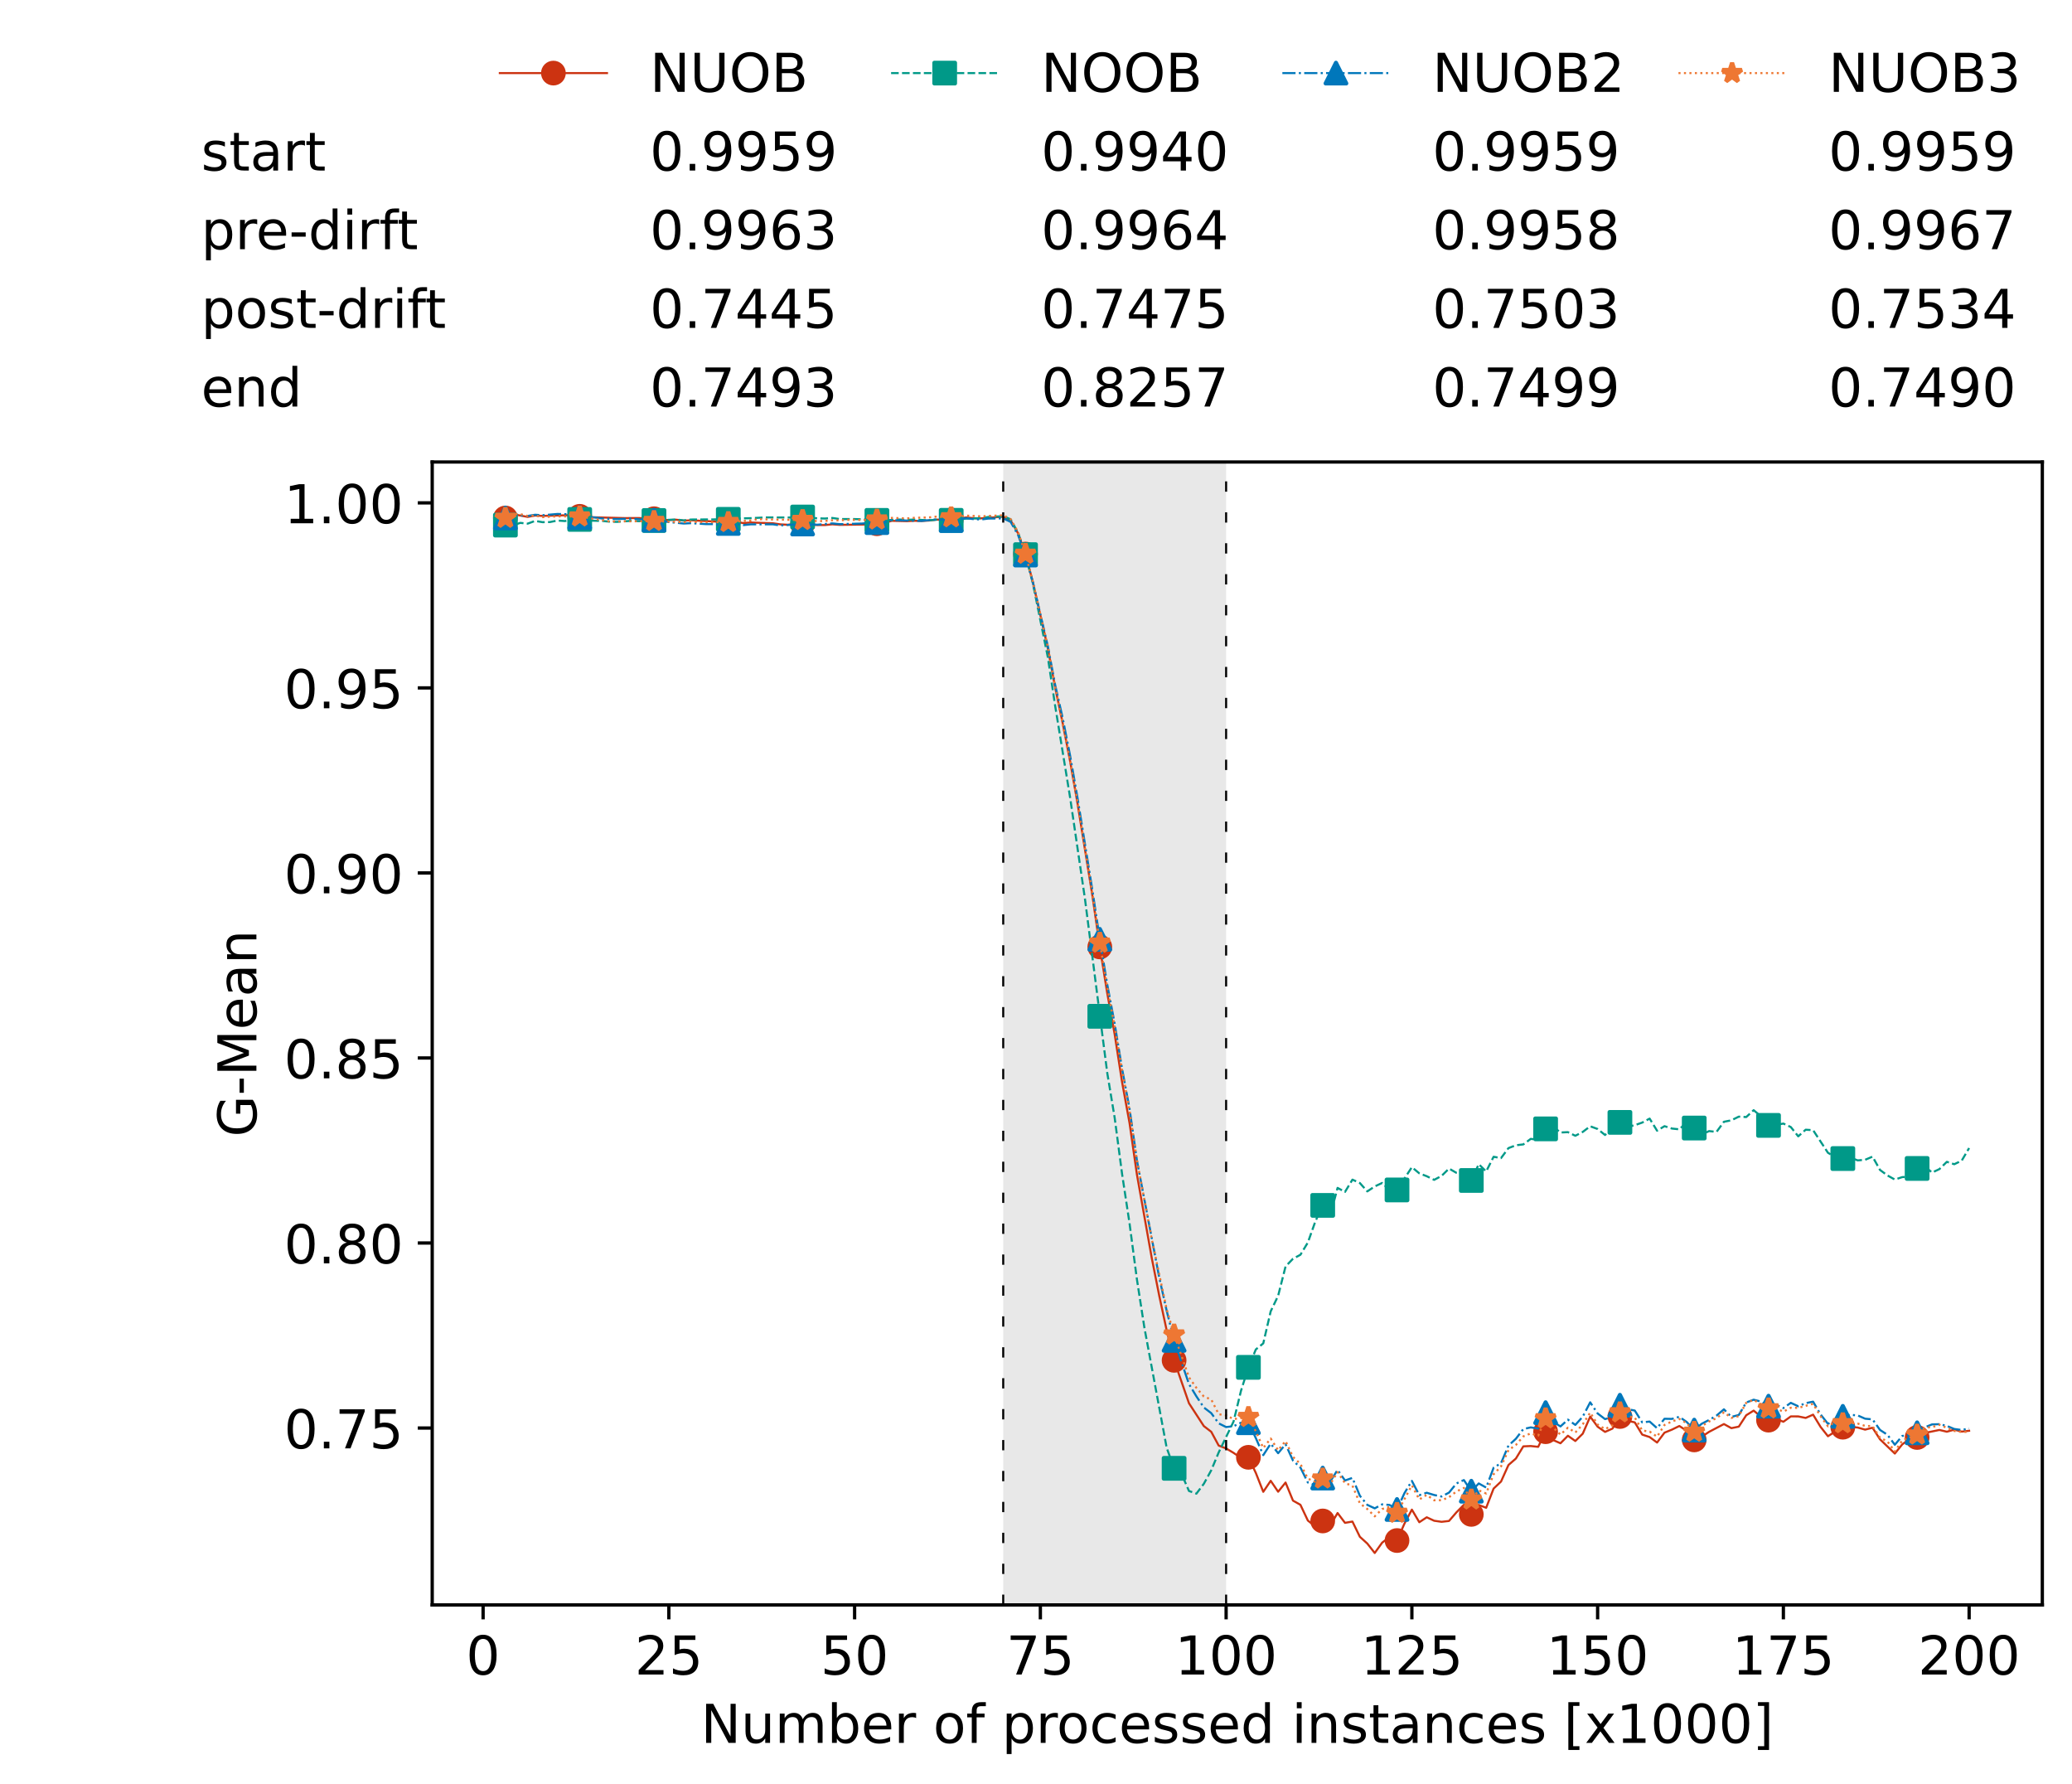 <?xml version="1.0" encoding="utf-8" standalone="no"?>
<!DOCTYPE svg PUBLIC "-//W3C//DTD SVG 1.1//EN"
  "http://www.w3.org/Graphics/SVG/1.1/DTD/svg11.dtd">
<!-- Created with matplotlib (https://matplotlib.org/) -->
<svg height="432.615pt" version="1.1" viewBox="0 0 502.65 432.615" width="502.65pt" xmlns="http://www.w3.org/2000/svg" xmlns:xlink="http://www.w3.org/1999/xlink">
 <defs>
  <style type="text/css">*{stroke-linecap:butt;stroke-linejoin:round;}</style>
 </defs>
 <g id="figure_1">
  <g id="patch_1">
   <path d="M 0 432.615 
L 502.65 432.615 
L 502.65 0 
L 0 0 
z
" style="fill:#ffffff;"/>
  </g>
  <g id="axes_1">
   <g id="patch_2">
    <path d="M 104.85 389.252 
L 495.45 389.252 
L 495.45 112.052 
L 104.85 112.052 
z
" style="fill:#ffffff;"/>
   </g>
   <g id="patch_3">
    <path clip-path="url(#pc81b62ea61)" d="M 297.446 389.252 
L 297.446 112.052 
L 243.372 112.052 
L 243.372 389.252 
z
" style="fill:#d3d3d3;opacity:0.5;"/>
   </g>
   <g id="matplotlib.axis_1">
    <g id="xtick_1">
     <g id="line2d_1">
      <defs>
       <path d="M 0 0 
L 0 3.5 
" id="m8df4457a9e" style="stroke:#000000;stroke-width:0.8;"/>
      </defs>
      <g>
       <use style="stroke:#000000;stroke-width:0.8;" x="117.197" xlink:href="#m8df4457a9e" y="389.252"/>
      </g>
     </g>
     <g id="text_1">
      <!-- 0 -->
      <g transform="translate(113.061 406.13)scale(0.13 -0.13)">
       <defs>
        <path d="M 31.781 66.406 
Q 24.172 66.406 20.328 58.906 
Q 16.5 51.422 16.5 36.375 
Q 16.5 21.391 20.328 13.891 
Q 24.172 6.391 31.781 6.391 
Q 39.453 6.391 43.281 13.891 
Q 47.125 21.391 47.125 36.375 
Q 47.125 51.422 43.281 58.906 
Q 39.453 66.406 31.781 66.406 
z
M 31.781 74.219 
Q 44.047 74.219 50.516 64.516 
Q 56.984 54.828 56.984 36.375 
Q 56.984 17.969 50.516 8.266 
Q 44.047 -1.422 31.781 -1.422 
Q 19.531 -1.422 13.062 8.266 
Q 6.594 17.969 6.594 36.375 
Q 6.594 54.828 13.062 64.516 
Q 19.531 74.219 31.781 74.219 
z
" id="DejaVuSans-48"/>
       </defs>
       <use xlink:href="#DejaVuSans-48"/>
      </g>
     </g>
    </g>
    <g id="xtick_2">
     <g id="line2d_2">
      <g>
       <use style="stroke:#000000;stroke-width:0.8;" x="162.259" xlink:href="#m8df4457a9e" y="389.252"/>
      </g>
     </g>
     <g id="text_2">
      <!-- 25 -->
      <g transform="translate(153.988 406.13)scale(0.13 -0.13)">
       <defs>
        <path d="M 19.188 8.297 
L 53.609 8.297 
L 53.609 0 
L 7.328 0 
L 7.328 8.297 
Q 12.938 14.109 22.625 23.891 
Q 32.328 33.688 34.812 36.531 
Q 39.547 41.844 41.422 45.531 
Q 43.312 49.219 43.312 52.781 
Q 43.312 58.594 39.234 62.25 
Q 35.156 65.922 28.609 65.922 
Q 23.969 65.922 18.812 64.312 
Q 13.672 62.703 7.812 59.422 
L 7.812 69.391 
Q 13.766 71.781 18.938 73 
Q 24.125 74.219 28.422 74.219 
Q 39.75 74.219 46.484 68.547 
Q 53.219 62.891 53.219 53.422 
Q 53.219 48.922 51.531 44.891 
Q 49.859 40.875 45.406 35.406 
Q 44.188 33.984 37.641 27.219 
Q 31.109 20.453 19.188 8.297 
z
" id="DejaVuSans-50"/>
        <path d="M 10.797 72.906 
L 49.516 72.906 
L 49.516 64.594 
L 19.828 64.594 
L 19.828 46.734 
Q 21.969 47.469 24.109 47.828 
Q 26.266 48.188 28.422 48.188 
Q 40.625 48.188 47.75 41.5 
Q 54.891 34.812 54.891 23.391 
Q 54.891 11.625 47.562 5.094 
Q 40.234 -1.422 26.906 -1.422 
Q 22.312 -1.422 17.547 -0.641 
Q 12.797 0.141 7.719 1.703 
L 7.719 11.625 
Q 12.109 9.234 16.797 8.062 
Q 21.484 6.891 26.703 6.891 
Q 35.156 6.891 40.078 11.328 
Q 45.016 15.766 45.016 23.391 
Q 45.016 31 40.078 35.438 
Q 35.156 39.891 26.703 39.891 
Q 22.75 39.891 18.812 39.016 
Q 14.891 38.141 10.797 36.281 
z
" id="DejaVuSans-53"/>
       </defs>
       <use xlink:href="#DejaVuSans-50"/>
       <use x="63.623" xlink:href="#DejaVuSans-53"/>
      </g>
     </g>
    </g>
    <g id="xtick_3">
     <g id="line2d_3">
      <g>
       <use style="stroke:#000000;stroke-width:0.8;" x="207.322" xlink:href="#m8df4457a9e" y="389.252"/>
      </g>
     </g>
     <g id="text_3">
      <!-- 50 -->
      <g transform="translate(199.05 406.13)scale(0.13 -0.13)">
       <use xlink:href="#DejaVuSans-53"/>
       <use x="63.623" xlink:href="#DejaVuSans-48"/>
      </g>
     </g>
    </g>
    <g id="xtick_4">
     <g id="line2d_4">
      <g>
       <use style="stroke:#000000;stroke-width:0.8;" x="252.384" xlink:href="#m8df4457a9e" y="389.252"/>
      </g>
     </g>
     <g id="text_4">
      <!-- 75 -->
      <g transform="translate(244.113 406.13)scale(0.13 -0.13)">
       <defs>
        <path d="M 8.203 72.906 
L 55.078 72.906 
L 55.078 68.703 
L 28.609 0 
L 18.312 0 
L 43.219 64.594 
L 8.203 64.594 
z
" id="DejaVuSans-55"/>
       </defs>
       <use xlink:href="#DejaVuSans-55"/>
       <use x="63.623" xlink:href="#DejaVuSans-53"/>
      </g>
     </g>
    </g>
    <g id="xtick_5">
     <g id="line2d_5">
      <g>
       <use style="stroke:#000000;stroke-width:0.8;" x="297.446" xlink:href="#m8df4457a9e" y="389.252"/>
      </g>
     </g>
     <g id="text_5">
      <!-- 100 -->
      <g transform="translate(285.039 406.13)scale(0.13 -0.13)">
       <defs>
        <path d="M 12.406 8.297 
L 28.516 8.297 
L 28.516 63.922 
L 10.984 60.406 
L 10.984 69.391 
L 28.422 72.906 
L 38.281 72.906 
L 38.281 8.297 
L 54.391 8.297 
L 54.391 0 
L 12.406 0 
z
" id="DejaVuSans-49"/>
       </defs>
       <use xlink:href="#DejaVuSans-49"/>
       <use x="63.623" xlink:href="#DejaVuSans-48"/>
       <use x="127.246" xlink:href="#DejaVuSans-48"/>
      </g>
     </g>
    </g>
    <g id="xtick_6">
     <g id="line2d_6">
      <g>
       <use style="stroke:#000000;stroke-width:0.8;" x="342.509" xlink:href="#m8df4457a9e" y="389.252"/>
      </g>
     </g>
     <g id="text_6">
      <!-- 125 -->
      <g transform="translate(330.102 406.13)scale(0.13 -0.13)">
       <use xlink:href="#DejaVuSans-49"/>
       <use x="63.623" xlink:href="#DejaVuSans-50"/>
       <use x="127.246" xlink:href="#DejaVuSans-53"/>
      </g>
     </g>
    </g>
    <g id="xtick_7">
     <g id="line2d_7">
      <g>
       <use style="stroke:#000000;stroke-width:0.8;" x="387.571" xlink:href="#m8df4457a9e" y="389.252"/>
      </g>
     </g>
     <g id="text_7">
      <!-- 150 -->
      <g transform="translate(375.164 406.13)scale(0.13 -0.13)">
       <use xlink:href="#DejaVuSans-49"/>
       <use x="63.623" xlink:href="#DejaVuSans-53"/>
       <use x="127.246" xlink:href="#DejaVuSans-48"/>
      </g>
     </g>
    </g>
    <g id="xtick_8">
     <g id="line2d_8">
      <g>
       <use style="stroke:#000000;stroke-width:0.8;" x="432.633" xlink:href="#m8df4457a9e" y="389.252"/>
      </g>
     </g>
     <g id="text_8">
      <!-- 175 -->
      <g transform="translate(420.226 406.13)scale(0.13 -0.13)">
       <use xlink:href="#DejaVuSans-49"/>
       <use x="63.623" xlink:href="#DejaVuSans-55"/>
       <use x="127.246" xlink:href="#DejaVuSans-53"/>
      </g>
     </g>
    </g>
    <g id="xtick_9">
     <g id="line2d_9">
      <g>
       <use style="stroke:#000000;stroke-width:0.8;" x="477.695" xlink:href="#m8df4457a9e" y="389.252"/>
      </g>
     </g>
     <g id="text_9">
      <!-- 200 -->
      <g transform="translate(465.289 406.13)scale(0.13 -0.13)">
       <use xlink:href="#DejaVuSans-50"/>
       <use x="63.623" xlink:href="#DejaVuSans-48"/>
       <use x="127.246" xlink:href="#DejaVuSans-48"/>
      </g>
     </g>
    </g>
    <g id="text_10">
     <!-- Number of processed instances [x1000] -->
     <g transform="translate(170.025 422.711)scale(0.13 -0.13)">
      <defs>
       <path d="M 9.812 72.906 
L 23.094 72.906 
L 55.422 11.922 
L 55.422 72.906 
L 64.984 72.906 
L 64.984 0 
L 51.703 0 
L 19.391 60.984 
L 19.391 0 
L 9.812 0 
z
" id="DejaVuSans-78"/>
       <path d="M 8.5 21.578 
L 8.5 54.688 
L 17.484 54.688 
L 17.484 21.922 
Q 17.484 14.156 20.5 10.266 
Q 23.531 6.391 29.594 6.391 
Q 36.859 6.391 41.078 11.031 
Q 45.312 15.672 45.312 23.688 
L 45.312 54.688 
L 54.297 54.688 
L 54.297 0 
L 45.312 0 
L 45.312 8.406 
Q 42.047 3.422 37.719 1 
Q 33.406 -1.422 27.688 -1.422 
Q 18.266 -1.422 13.375 4.438 
Q 8.5 10.297 8.5 21.578 
z
M 31.109 56 
z
" id="DejaVuSans-117"/>
       <path d="M 52 44.188 
Q 55.375 50.25 60.062 53.125 
Q 64.75 56 71.094 56 
Q 79.641 56 84.281 50.016 
Q 88.922 44.047 88.922 33.016 
L 88.922 0 
L 79.891 0 
L 79.891 32.719 
Q 79.891 40.578 77.094 44.375 
Q 74.312 48.188 68.609 48.188 
Q 61.625 48.188 57.562 43.547 
Q 53.516 38.922 53.516 30.906 
L 53.516 0 
L 44.484 0 
L 44.484 32.719 
Q 44.484 40.625 41.703 44.406 
Q 38.922 48.188 33.109 48.188 
Q 26.219 48.188 22.156 43.531 
Q 18.109 38.875 18.109 30.906 
L 18.109 0 
L 9.078 0 
L 9.078 54.688 
L 18.109 54.688 
L 18.109 46.188 
Q 21.188 51.219 25.484 53.609 
Q 29.781 56 35.688 56 
Q 41.656 56 45.828 52.969 
Q 50 49.953 52 44.188 
z
" id="DejaVuSans-109"/>
       <path d="M 48.688 27.297 
Q 48.688 37.203 44.609 42.844 
Q 40.531 48.484 33.406 48.484 
Q 26.266 48.484 22.188 42.844 
Q 18.109 37.203 18.109 27.297 
Q 18.109 17.391 22.188 11.75 
Q 26.266 6.109 33.406 6.109 
Q 40.531 6.109 44.609 11.75 
Q 48.688 17.391 48.688 27.297 
z
M 18.109 46.391 
Q 20.953 51.266 25.266 53.625 
Q 29.594 56 35.594 56 
Q 45.562 56 51.781 48.094 
Q 58.016 40.188 58.016 27.297 
Q 58.016 14.406 51.781 6.484 
Q 45.562 -1.422 35.594 -1.422 
Q 29.594 -1.422 25.266 0.953 
Q 20.953 3.328 18.109 8.203 
L 18.109 0 
L 9.078 0 
L 9.078 75.984 
L 18.109 75.984 
z
" id="DejaVuSans-98"/>
       <path d="M 56.203 29.594 
L 56.203 25.203 
L 14.891 25.203 
Q 15.484 15.922 20.484 11.062 
Q 25.484 6.203 34.422 6.203 
Q 39.594 6.203 44.453 7.469 
Q 49.312 8.734 54.109 11.281 
L 54.109 2.781 
Q 49.266 0.734 44.188 -0.344 
Q 39.109 -1.422 33.891 -1.422 
Q 20.797 -1.422 13.156 6.188 
Q 5.516 13.812 5.516 26.812 
Q 5.516 40.234 12.766 48.109 
Q 20.016 56 32.328 56 
Q 43.359 56 49.781 48.891 
Q 56.203 41.797 56.203 29.594 
z
M 47.219 32.234 
Q 47.125 39.594 43.094 43.984 
Q 39.062 48.391 32.422 48.391 
Q 24.906 48.391 20.391 44.141 
Q 15.875 39.891 15.188 32.172 
z
" id="DejaVuSans-101"/>
       <path d="M 41.109 46.297 
Q 39.594 47.172 37.812 47.578 
Q 36.031 48 33.891 48 
Q 26.266 48 22.188 43.047 
Q 18.109 38.094 18.109 28.812 
L 18.109 0 
L 9.078 0 
L 9.078 54.688 
L 18.109 54.688 
L 18.109 46.188 
Q 20.953 51.172 25.484 53.578 
Q 30.031 56 36.531 56 
Q 37.453 56 38.578 55.875 
Q 39.703 55.766 41.062 55.516 
z
" id="DejaVuSans-114"/>
       <path id="DejaVuSans-32"/>
       <path d="M 30.609 48.391 
Q 23.391 48.391 19.188 42.75 
Q 14.984 37.109 14.984 27.297 
Q 14.984 17.484 19.156 11.844 
Q 23.344 6.203 30.609 6.203 
Q 37.797 6.203 41.984 11.859 
Q 46.188 17.531 46.188 27.297 
Q 46.188 37.016 41.984 42.703 
Q 37.797 48.391 30.609 48.391 
z
M 30.609 56 
Q 42.328 56 49.016 48.375 
Q 55.719 40.766 55.719 27.297 
Q 55.719 13.875 49.016 6.219 
Q 42.328 -1.422 30.609 -1.422 
Q 18.844 -1.422 12.172 6.219 
Q 5.516 13.875 5.516 27.297 
Q 5.516 40.766 12.172 48.375 
Q 18.844 56 30.609 56 
z
" id="DejaVuSans-111"/>
       <path d="M 37.109 75.984 
L 37.109 68.5 
L 28.516 68.5 
Q 23.688 68.5 21.797 66.547 
Q 19.922 64.594 19.922 59.516 
L 19.922 54.688 
L 34.719 54.688 
L 34.719 47.703 
L 19.922 47.703 
L 19.922 0 
L 10.891 0 
L 10.891 47.703 
L 2.297 47.703 
L 2.297 54.688 
L 10.891 54.688 
L 10.891 58.5 
Q 10.891 67.625 15.141 71.797 
Q 19.391 75.984 28.609 75.984 
z
" id="DejaVuSans-102"/>
       <path d="M 18.109 8.203 
L 18.109 -20.797 
L 9.078 -20.797 
L 9.078 54.688 
L 18.109 54.688 
L 18.109 46.391 
Q 20.953 51.266 25.266 53.625 
Q 29.594 56 35.594 56 
Q 45.562 56 51.781 48.094 
Q 58.016 40.188 58.016 27.297 
Q 58.016 14.406 51.781 6.484 
Q 45.562 -1.422 35.594 -1.422 
Q 29.594 -1.422 25.266 0.953 
Q 20.953 3.328 18.109 8.203 
z
M 48.688 27.297 
Q 48.688 37.203 44.609 42.844 
Q 40.531 48.484 33.406 48.484 
Q 26.266 48.484 22.188 42.844 
Q 18.109 37.203 18.109 27.297 
Q 18.109 17.391 22.188 11.75 
Q 26.266 6.109 33.406 6.109 
Q 40.531 6.109 44.609 11.75 
Q 48.688 17.391 48.688 27.297 
z
" id="DejaVuSans-112"/>
       <path d="M 48.781 52.594 
L 48.781 44.188 
Q 44.969 46.297 41.141 47.344 
Q 37.312 48.391 33.406 48.391 
Q 24.656 48.391 19.812 42.844 
Q 14.984 37.312 14.984 27.297 
Q 14.984 17.281 19.812 11.734 
Q 24.656 6.203 33.406 6.203 
Q 37.312 6.203 41.141 7.25 
Q 44.969 8.297 48.781 10.406 
L 48.781 2.094 
Q 45.016 0.344 40.984 -0.531 
Q 36.969 -1.422 32.422 -1.422 
Q 20.062 -1.422 12.781 6.344 
Q 5.516 14.109 5.516 27.297 
Q 5.516 40.672 12.859 48.328 
Q 20.219 56 33.016 56 
Q 37.156 56 41.109 55.141 
Q 45.062 54.297 48.781 52.594 
z
" id="DejaVuSans-99"/>
       <path d="M 44.281 53.078 
L 44.281 44.578 
Q 40.484 46.531 36.375 47.5 
Q 32.281 48.484 27.875 48.484 
Q 21.188 48.484 17.844 46.438 
Q 14.5 44.391 14.5 40.281 
Q 14.5 37.156 16.891 35.375 
Q 19.281 33.594 26.516 31.984 
L 29.594 31.297 
Q 39.156 29.25 43.188 25.516 
Q 47.219 21.781 47.219 15.094 
Q 47.219 7.469 41.188 3.016 
Q 35.156 -1.422 24.609 -1.422 
Q 20.219 -1.422 15.453 -0.562 
Q 10.688 0.297 5.422 2 
L 5.422 11.281 
Q 10.406 8.688 15.234 7.391 
Q 20.062 6.109 24.812 6.109 
Q 31.156 6.109 34.562 8.281 
Q 37.984 10.453 37.984 14.406 
Q 37.984 18.062 35.516 20.016 
Q 33.062 21.969 24.703 23.781 
L 21.578 24.516 
Q 13.234 26.266 9.516 29.906 
Q 5.812 33.547 5.812 39.891 
Q 5.812 47.609 11.281 51.797 
Q 16.75 56 26.812 56 
Q 31.781 56 36.172 55.266 
Q 40.578 54.547 44.281 53.078 
z
" id="DejaVuSans-115"/>
       <path d="M 45.406 46.391 
L 45.406 75.984 
L 54.391 75.984 
L 54.391 0 
L 45.406 0 
L 45.406 8.203 
Q 42.578 3.328 38.25 0.953 
Q 33.938 -1.422 27.875 -1.422 
Q 17.969 -1.422 11.734 6.484 
Q 5.516 14.406 5.516 27.297 
Q 5.516 40.188 11.734 48.094 
Q 17.969 56 27.875 56 
Q 33.938 56 38.25 53.625 
Q 42.578 51.266 45.406 46.391 
z
M 14.797 27.297 
Q 14.797 17.391 18.875 11.75 
Q 22.953 6.109 30.078 6.109 
Q 37.203 6.109 41.297 11.75 
Q 45.406 17.391 45.406 27.297 
Q 45.406 37.203 41.297 42.844 
Q 37.203 48.484 30.078 48.484 
Q 22.953 48.484 18.875 42.844 
Q 14.797 37.203 14.797 27.297 
z
" id="DejaVuSans-100"/>
       <path d="M 9.422 54.688 
L 18.406 54.688 
L 18.406 0 
L 9.422 0 
z
M 9.422 75.984 
L 18.406 75.984 
L 18.406 64.594 
L 9.422 64.594 
z
" id="DejaVuSans-105"/>
       <path d="M 54.891 33.016 
L 54.891 0 
L 45.906 0 
L 45.906 32.719 
Q 45.906 40.484 42.875 44.328 
Q 39.844 48.188 33.797 48.188 
Q 26.516 48.188 22.312 43.547 
Q 18.109 38.922 18.109 30.906 
L 18.109 0 
L 9.078 0 
L 9.078 54.688 
L 18.109 54.688 
L 18.109 46.188 
Q 21.344 51.125 25.703 53.562 
Q 30.078 56 35.797 56 
Q 45.219 56 50.047 50.172 
Q 54.891 44.344 54.891 33.016 
z
" id="DejaVuSans-110"/>
       <path d="M 18.312 70.219 
L 18.312 54.688 
L 36.812 54.688 
L 36.812 47.703 
L 18.312 47.703 
L 18.312 18.016 
Q 18.312 11.328 20.141 9.422 
Q 21.969 7.516 27.594 7.516 
L 36.812 7.516 
L 36.812 0 
L 27.594 0 
Q 17.188 0 13.234 3.875 
Q 9.281 7.766 9.281 18.016 
L 9.281 47.703 
L 2.688 47.703 
L 2.688 54.688 
L 9.281 54.688 
L 9.281 70.219 
z
" id="DejaVuSans-116"/>
       <path d="M 34.281 27.484 
Q 23.391 27.484 19.188 25 
Q 14.984 22.516 14.984 16.5 
Q 14.984 11.719 18.141 8.906 
Q 21.297 6.109 26.703 6.109 
Q 34.188 6.109 38.703 11.406 
Q 43.219 16.703 43.219 25.484 
L 43.219 27.484 
z
M 52.203 31.203 
L 52.203 0 
L 43.219 0 
L 43.219 8.297 
Q 40.141 3.328 35.547 0.953 
Q 30.953 -1.422 24.312 -1.422 
Q 15.922 -1.422 10.953 3.297 
Q 6 8.016 6 15.922 
Q 6 25.141 12.172 29.828 
Q 18.359 34.516 30.609 34.516 
L 43.219 34.516 
L 43.219 35.406 
Q 43.219 41.609 39.141 45 
Q 35.062 48.391 27.688 48.391 
Q 23 48.391 18.547 47.266 
Q 14.109 46.141 10.016 43.891 
L 10.016 52.203 
Q 14.938 54.109 19.578 55.047 
Q 24.219 56 28.609 56 
Q 40.484 56 46.344 49.844 
Q 52.203 43.703 52.203 31.203 
z
" id="DejaVuSans-97"/>
       <path d="M 8.594 75.984 
L 29.297 75.984 
L 29.297 69 
L 17.578 69 
L 17.578 -6.203 
L 29.297 -6.203 
L 29.297 -13.188 
L 8.594 -13.188 
z
" id="DejaVuSans-91"/>
       <path d="M 54.891 54.688 
L 35.109 28.078 
L 55.906 0 
L 45.312 0 
L 29.391 21.484 
L 13.484 0 
L 2.875 0 
L 24.125 28.609 
L 4.688 54.688 
L 15.281 54.688 
L 29.781 35.203 
L 44.281 54.688 
z
" id="DejaVuSans-120"/>
       <path d="M 30.422 75.984 
L 30.422 -13.188 
L 9.719 -13.188 
L 9.719 -6.203 
L 21.391 -6.203 
L 21.391 69 
L 9.719 69 
L 9.719 75.984 
z
" id="DejaVuSans-93"/>
      </defs>
      <use xlink:href="#DejaVuSans-78"/>
      <use x="74.805" xlink:href="#DejaVuSans-117"/>
      <use x="138.184" xlink:href="#DejaVuSans-109"/>
      <use x="235.596" xlink:href="#DejaVuSans-98"/>
      <use x="299.072" xlink:href="#DejaVuSans-101"/>
      <use x="360.596" xlink:href="#DejaVuSans-114"/>
      <use x="401.709" xlink:href="#DejaVuSans-32"/>
      <use x="433.496" xlink:href="#DejaVuSans-111"/>
      <use x="494.678" xlink:href="#DejaVuSans-102"/>
      <use x="529.883" xlink:href="#DejaVuSans-32"/>
      <use x="561.67" xlink:href="#DejaVuSans-112"/>
      <use x="625.146" xlink:href="#DejaVuSans-114"/>
      <use x="664.01" xlink:href="#DejaVuSans-111"/>
      <use x="725.191" xlink:href="#DejaVuSans-99"/>
      <use x="780.172" xlink:href="#DejaVuSans-101"/>
      <use x="841.695" xlink:href="#DejaVuSans-115"/>
      <use x="893.795" xlink:href="#DejaVuSans-115"/>
      <use x="945.895" xlink:href="#DejaVuSans-101"/>
      <use x="1007.418" xlink:href="#DejaVuSans-100"/>
      <use x="1070.895" xlink:href="#DejaVuSans-32"/>
      <use x="1102.682" xlink:href="#DejaVuSans-105"/>
      <use x="1130.465" xlink:href="#DejaVuSans-110"/>
      <use x="1193.844" xlink:href="#DejaVuSans-115"/>
      <use x="1245.943" xlink:href="#DejaVuSans-116"/>
      <use x="1285.152" xlink:href="#DejaVuSans-97"/>
      <use x="1346.432" xlink:href="#DejaVuSans-110"/>
      <use x="1409.811" xlink:href="#DejaVuSans-99"/>
      <use x="1464.791" xlink:href="#DejaVuSans-101"/>
      <use x="1526.314" xlink:href="#DejaVuSans-115"/>
      <use x="1578.414" xlink:href="#DejaVuSans-32"/>
      <use x="1610.201" xlink:href="#DejaVuSans-91"/>
      <use x="1649.215" xlink:href="#DejaVuSans-120"/>
      <use x="1708.395" xlink:href="#DejaVuSans-49"/>
      <use x="1772.018" xlink:href="#DejaVuSans-48"/>
      <use x="1835.641" xlink:href="#DejaVuSans-48"/>
      <use x="1899.264" xlink:href="#DejaVuSans-48"/>
      <use x="1962.887" xlink:href="#DejaVuSans-93"/>
     </g>
    </g>
   </g>
   <g id="matplotlib.axis_2">
    <g id="ytick_1">
     <g id="line2d_10">
      <defs>
       <path d="M 0 0 
L -3.5 0 
" id="m27d806a248" style="stroke:#000000;stroke-width:0.8;"/>
      </defs>
      <g>
       <use style="stroke:#000000;stroke-width:0.8;" x="104.85" xlink:href="#m27d806a248" y="346.343"/>
      </g>
     </g>
     <g id="text_11">
      <!-- 0.75 -->
      <g transform="translate(68.905 351.282)scale(0.13 -0.13)">
       <defs>
        <path d="M 10.688 12.406 
L 21 12.406 
L 21 0 
L 10.688 0 
z
" id="DejaVuSans-46"/>
       </defs>
       <use xlink:href="#DejaVuSans-48"/>
       <use x="63.623" xlink:href="#DejaVuSans-46"/>
       <use x="95.41" xlink:href="#DejaVuSans-55"/>
       <use x="159.033" xlink:href="#DejaVuSans-53"/>
      </g>
     </g>
    </g>
    <g id="ytick_2">
     <g id="line2d_11">
      <g>
       <use style="stroke:#000000;stroke-width:0.8;" x="104.85" xlink:href="#m27d806a248" y="301.467"/>
      </g>
     </g>
     <g id="text_12">
      <!-- 0.80 -->
      <g transform="translate(68.905 306.406)scale(0.13 -0.13)">
       <defs>
        <path d="M 31.781 34.625 
Q 24.75 34.625 20.719 30.859 
Q 16.703 27.094 16.703 20.516 
Q 16.703 13.922 20.719 10.156 
Q 24.75 6.391 31.781 6.391 
Q 38.812 6.391 42.859 10.172 
Q 46.922 13.969 46.922 20.516 
Q 46.922 27.094 42.891 30.859 
Q 38.875 34.625 31.781 34.625 
z
M 21.922 38.812 
Q 15.578 40.375 12.031 44.719 
Q 8.5 49.078 8.5 55.328 
Q 8.5 64.062 14.719 69.141 
Q 20.953 74.219 31.781 74.219 
Q 42.672 74.219 48.875 69.141 
Q 55.078 64.062 55.078 55.328 
Q 55.078 49.078 51.531 44.719 
Q 48 40.375 41.703 38.812 
Q 48.828 37.156 52.797 32.312 
Q 56.781 27.484 56.781 20.516 
Q 56.781 9.906 50.312 4.234 
Q 43.844 -1.422 31.781 -1.422 
Q 19.734 -1.422 13.25 4.234 
Q 6.781 9.906 6.781 20.516 
Q 6.781 27.484 10.781 32.312 
Q 14.797 37.156 21.922 38.812 
z
M 18.312 54.391 
Q 18.312 48.734 21.844 45.562 
Q 25.391 42.391 31.781 42.391 
Q 38.141 42.391 41.719 45.562 
Q 45.312 48.734 45.312 54.391 
Q 45.312 60.062 41.719 63.234 
Q 38.141 66.406 31.781 66.406 
Q 25.391 66.406 21.844 63.234 
Q 18.312 60.062 18.312 54.391 
z
" id="DejaVuSans-56"/>
       </defs>
       <use xlink:href="#DejaVuSans-48"/>
       <use x="63.623" xlink:href="#DejaVuSans-46"/>
       <use x="95.41" xlink:href="#DejaVuSans-56"/>
       <use x="159.033" xlink:href="#DejaVuSans-48"/>
      </g>
     </g>
    </g>
    <g id="ytick_3">
     <g id="line2d_12">
      <g>
       <use style="stroke:#000000;stroke-width:0.8;" x="104.85" xlink:href="#m27d806a248" y="256.592"/>
      </g>
     </g>
     <g id="text_13">
      <!-- 0.85 -->
      <g transform="translate(68.905 261.531)scale(0.13 -0.13)">
       <use xlink:href="#DejaVuSans-48"/>
       <use x="63.623" xlink:href="#DejaVuSans-46"/>
       <use x="95.41" xlink:href="#DejaVuSans-56"/>
       <use x="159.033" xlink:href="#DejaVuSans-53"/>
      </g>
     </g>
    </g>
    <g id="ytick_4">
     <g id="line2d_13">
      <g>
       <use style="stroke:#000000;stroke-width:0.8;" x="104.85" xlink:href="#m27d806a248" y="211.717"/>
      </g>
     </g>
     <g id="text_14">
      <!-- 0.90 -->
      <g transform="translate(68.905 216.655)scale(0.13 -0.13)">
       <defs>
        <path d="M 10.984 1.516 
L 10.984 10.5 
Q 14.703 8.734 18.5 7.812 
Q 22.312 6.891 25.984 6.891 
Q 35.75 6.891 40.891 13.453 
Q 46.047 20.016 46.781 33.406 
Q 43.953 29.203 39.594 26.953 
Q 35.25 24.703 29.984 24.703 
Q 19.047 24.703 12.672 31.312 
Q 6.297 37.938 6.297 49.422 
Q 6.297 60.641 12.938 67.422 
Q 19.578 74.219 30.609 74.219 
Q 43.266 74.219 49.922 64.516 
Q 56.594 54.828 56.594 36.375 
Q 56.594 19.141 48.406 8.859 
Q 40.234 -1.422 26.422 -1.422 
Q 22.703 -1.422 18.891 -0.688 
Q 15.094 0.047 10.984 1.516 
z
M 30.609 32.422 
Q 37.25 32.422 41.125 36.953 
Q 45.016 41.5 45.016 49.422 
Q 45.016 57.281 41.125 61.844 
Q 37.25 66.406 30.609 66.406 
Q 23.969 66.406 20.094 61.844 
Q 16.219 57.281 16.219 49.422 
Q 16.219 41.5 20.094 36.953 
Q 23.969 32.422 30.609 32.422 
z
" id="DejaVuSans-57"/>
       </defs>
       <use xlink:href="#DejaVuSans-48"/>
       <use x="63.623" xlink:href="#DejaVuSans-46"/>
       <use x="95.41" xlink:href="#DejaVuSans-57"/>
       <use x="159.033" xlink:href="#DejaVuSans-48"/>
      </g>
     </g>
    </g>
    <g id="ytick_5">
     <g id="line2d_14">
      <g>
       <use style="stroke:#000000;stroke-width:0.8;" x="104.85" xlink:href="#m27d806a248" y="166.841"/>
      </g>
     </g>
     <g id="text_15">
      <!-- 0.95 -->
      <g transform="translate(68.905 171.78)scale(0.13 -0.13)">
       <use xlink:href="#DejaVuSans-48"/>
       <use x="63.623" xlink:href="#DejaVuSans-46"/>
       <use x="95.41" xlink:href="#DejaVuSans-57"/>
       <use x="159.033" xlink:href="#DejaVuSans-53"/>
      </g>
     </g>
    </g>
    <g id="ytick_6">
     <g id="line2d_15">
      <g>
       <use style="stroke:#000000;stroke-width:0.8;" x="104.85" xlink:href="#m27d806a248" y="121.966"/>
      </g>
     </g>
     <g id="text_16">
      <!-- 1.00 -->
      <g transform="translate(68.905 126.905)scale(0.13 -0.13)">
       <use xlink:href="#DejaVuSans-49"/>
       <use x="63.623" xlink:href="#DejaVuSans-46"/>
       <use x="95.41" xlink:href="#DejaVuSans-48"/>
       <use x="159.033" xlink:href="#DejaVuSans-48"/>
      </g>
     </g>
    </g>
    <g id="text_17">
     <!-- G-Mean -->
     <g transform="translate(62.201 275.744)rotate(-90)scale(0.13 -0.13)">
      <defs>
       <path d="M 59.516 10.406 
L 59.516 29.984 
L 43.406 29.984 
L 43.406 38.094 
L 69.281 38.094 
L 69.281 6.781 
Q 63.578 2.734 56.688 0.656 
Q 49.812 -1.422 42 -1.422 
Q 24.906 -1.422 15.25 8.562 
Q 5.609 18.562 5.609 36.375 
Q 5.609 54.25 15.25 64.234 
Q 24.906 74.219 42 74.219 
Q 49.125 74.219 55.547 72.453 
Q 61.969 70.703 67.391 67.281 
L 67.391 56.781 
Q 61.922 61.422 55.766 63.766 
Q 49.609 66.109 42.828 66.109 
Q 29.438 66.109 22.719 58.641 
Q 16.016 51.172 16.016 36.375 
Q 16.016 21.625 22.719 14.156 
Q 29.438 6.688 42.828 6.688 
Q 48.047 6.688 52.141 7.594 
Q 56.25 8.5 59.516 10.406 
z
" id="DejaVuSans-71"/>
       <path d="M 4.891 31.391 
L 31.203 31.391 
L 31.203 23.391 
L 4.891 23.391 
z
" id="DejaVuSans-45"/>
       <path d="M 9.812 72.906 
L 24.516 72.906 
L 43.109 23.297 
L 61.812 72.906 
L 76.516 72.906 
L 76.516 0 
L 66.891 0 
L 66.891 64.016 
L 48.094 14.016 
L 38.188 14.016 
L 19.391 64.016 
L 19.391 0 
L 9.812 0 
z
" id="DejaVuSans-77"/>
      </defs>
      <use xlink:href="#DejaVuSans-71"/>
      <use x="77.49" xlink:href="#DejaVuSans-45"/>
      <use x="113.574" xlink:href="#DejaVuSans-77"/>
      <use x="199.854" xlink:href="#DejaVuSans-101"/>
      <use x="261.377" xlink:href="#DejaVuSans-97"/>
      <use x="322.656" xlink:href="#DejaVuSans-110"/>
     </g>
    </g>
   </g>
   <g id="line2d_16"/>
   <g id="line2d_17"/>
   <g id="line2d_18"/>
   <g id="line2d_19"/>
   <g id="line2d_20"/>
   <g id="line2d_21">
    <path clip-path="url(#pc81b62ea61)" d="M 122.605 125.629 
L 124.407 124.696 
L 128.012 125.37 
L 129.815 125.035 
L 131.617 125.123 
L 138.827 124.926 
L 140.629 125.225 
L 144.234 125.469 
L 151.444 125.653 
L 155.049 125.645 
L 162.259 126.139 
L 164.062 126.046 
L 165.864 126.276 
L 167.667 126.186 
L 174.877 126.561 
L 178.482 126.521 
L 180.284 126.864 
L 182.087 126.73 
L 187.494 126.908 
L 189.297 127.175 
L 191.099 127.269 
L 192.902 127.088 
L 194.704 127.091 
L 198.309 127.347 
L 200.112 127.346 
L 201.914 127.165 
L 203.717 127.298 
L 210.927 127.197 
L 214.532 126.838 
L 216.334 126.321 
L 219.939 126.403 
L 221.742 126.307 
L 223.544 126.349 
L 225.347 126.25 
L 227.149 126.019 
L 230.754 126.115 
L 234.359 125.49 
L 236.162 125.674 
L 237.964 125.718 
L 241.569 125.452 
L 243.372 125.32 
L 245.174 126.214 
L 246.976 129.363 
L 248.779 134.382 
L 250.581 141.251 
L 254.186 157.192 
L 255.989 166.836 
L 257.791 175.36 
L 259.594 184.592 
L 261.396 194.852 
L 265.001 217.204 
L 266.804 229.662 
L 268.606 240.876 
L 270.409 250.856 
L 272.211 262.475 
L 274.014 272.362 
L 275.816 284.917 
L 279.421 305.188 
L 281.224 314.276 
L 283.026 322.658 
L 284.829 329.926 
L 288.434 340.333 
L 292.039 345.871 
L 293.841 347.261 
L 295.644 350.602 
L 297.446 351.298 
L 299.249 352.369 
L 301.051 353.61 
L 302.854 353.447 
L 304.656 357.243 
L 306.459 361.818 
L 308.261 359.143 
L 310.064 361.794 
L 311.866 359.567 
L 313.669 363.953 
L 315.471 364.966 
L 317.274 368.785 
L 319.076 370.217 
L 320.879 368.884 
L 322.681 370.049 
L 324.484 366.958 
L 326.286 369.342 
L 328.089 369.029 
L 329.891 372.722 
L 331.694 374.36 
L 333.496 376.652 
L 335.299 374.146 
L 337.101 372.752 
L 338.904 373.632 
L 340.706 369.527 
L 342.509 366.137 
L 344.311 369.192 
L 346.114 367.995 
L 347.916 368.834 
L 349.719 369.092 
L 351.521 368.884 
L 353.324 366.792 
L 355.126 364.968 
L 356.928 367.288 
L 358.731 365.003 
L 360.533 365.689 
L 362.336 361.029 
L 364.138 359.329 
L 365.941 355.313 
L 367.743 353.746 
L 369.546 350.792 
L 371.348 350.715 
L 373.151 350.906 
L 374.953 347.237 
L 376.756 349.253 
L 378.558 350.043 
L 380.361 348.217 
L 382.163 349.494 
L 383.966 347.711 
L 385.768 343.578 
L 387.571 346.024 
L 389.373 347.288 
L 391.176 346.48 
L 392.978 343.549 
L 394.781 344.571 
L 396.583 344.974 
L 398.386 347.938 
L 400.188 348.536 
L 401.991 349.865 
L 403.793 347.471 
L 405.596 346.734 
L 407.398 345.853 
L 409.201 347.026 
L 411.003 349.227 
L 412.806 348.463 
L 414.608 347.272 
L 418.213 345.381 
L 420.016 346.377 
L 421.818 346.01 
L 423.621 343.245 
L 425.423 342.122 
L 427.226 343.619 
L 429.028 344.434 
L 430.831 344.09 
L 432.633 344.825 
L 434.436 343.528 
L 436.238 343.53 
L 438.041 343.899 
L 439.843 343.1 
L 441.646 346.057 
L 443.448 348.336 
L 445.251 347.171 
L 447.053 346.144 
L 448.856 346.053 
L 450.658 346.227 
L 452.461 346.735 
L 454.263 346.274 
L 456.066 349.078 
L 459.671 352.535 
L 461.473 350.309 
L 463.276 348.968 
L 465.078 348.637 
L 466.881 347.555 
L 470.485 346.813 
L 472.288 347.241 
L 474.09 346.743 
L 475.893 347.21 
L 477.695 347.01 
L 477.695 347.01 
" style="fill:none;stroke:#cc3311;stroke-linecap:square;stroke-width:0.5;"/>
    <defs>
     <path d="M 0 2.5 
C 0.663 2.5 1.299 2.237 1.768 1.768 
C 2.237 1.299 2.5 0.663 2.5 0 
C 2.5 -0.663 2.237 -1.299 1.768 -1.768 
C 1.299 -2.237 0.663 -2.5 0 -2.5 
C -0.663 -2.5 -1.299 -2.237 -1.768 -1.768 
C -2.237 -1.299 -2.5 -0.663 -2.5 0 
C -2.5 0.663 -2.237 1.299 -1.768 1.768 
C -1.299 2.237 -0.663 2.5 0 2.5 
z
" id="m782f96e6b1" style="stroke:#cc3311;"/>
    </defs>
    <g clip-path="url(#pc81b62ea61)">
     <use style="fill:#cc3311;stroke:#cc3311;" x="122.605" xlink:href="#m782f96e6b1" y="125.629"/>
     <use style="fill:#cc3311;stroke:#cc3311;" x="140.629" xlink:href="#m782f96e6b1" y="125.225"/>
     <use style="fill:#cc3311;stroke:#cc3311;" x="158.654" xlink:href="#m782f96e6b1" y="125.814"/>
     <use style="fill:#cc3311;stroke:#cc3311;" x="176.679" xlink:href="#m782f96e6b1" y="126.511"/>
     <use style="fill:#cc3311;stroke:#cc3311;" x="194.704" xlink:href="#m782f96e6b1" y="127.091"/>
     <use style="fill:#cc3311;stroke:#cc3311;" x="212.729" xlink:href="#m782f96e6b1" y="127.021"/>
     <use style="fill:#cc3311;stroke:#cc3311;" x="230.754" xlink:href="#m782f96e6b1" y="126.115"/>
     <use style="fill:#cc3311;stroke:#cc3311;" x="248.779" xlink:href="#m782f96e6b1" y="134.382"/>
     <use style="fill:#cc3311;stroke:#cc3311;" x="266.804" xlink:href="#m782f96e6b1" y="229.662"/>
     <use style="fill:#cc3311;stroke:#cc3311;" x="284.829" xlink:href="#m782f96e6b1" y="329.926"/>
     <use style="fill:#cc3311;stroke:#cc3311;" x="302.854" xlink:href="#m782f96e6b1" y="353.447"/>
     <use style="fill:#cc3311;stroke:#cc3311;" x="320.879" xlink:href="#m782f96e6b1" y="368.884"/>
     <use style="fill:#cc3311;stroke:#cc3311;" x="338.904" xlink:href="#m782f96e6b1" y="373.632"/>
     <use style="fill:#cc3311;stroke:#cc3311;" x="356.928" xlink:href="#m782f96e6b1" y="367.288"/>
     <use style="fill:#cc3311;stroke:#cc3311;" x="374.953" xlink:href="#m782f96e6b1" y="347.237"/>
     <use style="fill:#cc3311;stroke:#cc3311;" x="392.978" xlink:href="#m782f96e6b1" y="343.549"/>
     <use style="fill:#cc3311;stroke:#cc3311;" x="411.003" xlink:href="#m782f96e6b1" y="349.227"/>
     <use style="fill:#cc3311;stroke:#cc3311;" x="429.028" xlink:href="#m782f96e6b1" y="344.434"/>
     <use style="fill:#cc3311;stroke:#cc3311;" x="447.053" xlink:href="#m782f96e6b1" y="346.144"/>
     <use style="fill:#cc3311;stroke:#cc3311;" x="465.078" xlink:href="#m782f96e6b1" y="348.637"/>
    </g>
   </g>
   <g id="line2d_22"/>
   <g id="line2d_23"/>
   <g id="line2d_24"/>
   <g id="line2d_25"/>
   <g id="line2d_26">
    <path clip-path="url(#pc81b62ea61)" d="M 122.605 127.352 
L 124.407 127.443 
L 126.21 126.814 
L 128.012 126.999 
L 129.815 126.338 
L 131.617 126.645 
L 133.419 126.616 
L 135.222 126.247 
L 137.024 126.374 
L 138.827 126.113 
L 140.629 125.977 
L 142.432 126.253 
L 146.037 126.344 
L 147.839 126.522 
L 149.642 126.574 
L 153.247 126.311 
L 155.049 126.412 
L 158.654 126.237 
L 164.062 125.994 
L 165.864 126.222 
L 167.667 126.001 
L 176.679 125.954 
L 178.482 125.768 
L 182.087 125.673 
L 185.692 125.495 
L 196.507 125.532 
L 198.309 125.713 
L 200.112 125.762 
L 201.914 125.623 
L 203.717 125.889 
L 207.322 125.891 
L 209.124 125.942 
L 212.729 126.207 
L 214.532 126.212 
L 218.137 125.997 
L 219.939 126.093 
L 221.742 126.004 
L 225.347 126.192 
L 227.149 126.059 
L 230.754 126.197 
L 234.359 125.778 
L 237.964 125.685 
L 239.767 125.375 
L 243.372 125.194 
L 245.174 125.944 
L 246.976 129.25 
L 248.779 134.523 
L 250.581 141.558 
L 254.186 159.352 
L 255.989 171.302 
L 259.594 193.399 
L 263.199 217.985 
L 268.606 260.205 
L 270.409 271.104 
L 272.211 284.759 
L 274.014 296.697 
L 275.816 310.355 
L 277.619 322.003 
L 283.026 351.141 
L 284.829 356.12 
L 286.631 357.464 
L 288.434 361.612 
L 290.236 362.26 
L 292.039 359.871 
L 293.841 356.582 
L 295.644 352.259 
L 299.249 344.779 
L 301.051 337.322 
L 302.854 331.627 
L 304.656 327.286 
L 306.459 325.812 
L 308.261 318.037 
L 310.064 314.275 
L 311.866 307.158 
L 313.669 305.287 
L 315.471 304.325 
L 317.274 301.35 
L 319.076 296.283 
L 320.879 292.346 
L 322.681 294.853 
L 324.484 288.104 
L 326.286 289.082 
L 328.089 286.102 
L 329.891 286.924 
L 331.694 288.952 
L 333.496 287.755 
L 335.299 286.907 
L 337.101 288.646 
L 338.904 288.599 
L 342.509 283.078 
L 344.311 284.574 
L 346.114 285.27 
L 347.916 286.154 
L 349.719 285.191 
L 351.521 283.418 
L 353.324 284.457 
L 355.126 284.849 
L 356.928 286.303 
L 358.731 282.352 
L 360.533 284.118 
L 362.336 280.556 
L 364.138 280.875 
L 365.941 278.454 
L 367.743 277.766 
L 369.546 277.553 
L 371.348 276.215 
L 373.151 276.43 
L 374.953 273.786 
L 376.756 273.237 
L 378.558 274.669 
L 380.361 274.584 
L 382.163 275.463 
L 383.966 274.526 
L 385.768 273.158 
L 387.571 273.823 
L 389.373 275.273 
L 391.176 273.54 
L 392.978 272.217 
L 394.781 273.291 
L 396.583 272.897 
L 398.386 272.266 
L 400.188 271.299 
L 401.991 274.232 
L 403.793 273.134 
L 405.596 273.711 
L 407.398 273.899 
L 409.201 272.186 
L 411.003 273.586 
L 412.806 275.202 
L 414.608 274.322 
L 416.411 274.529 
L 418.213 272.068 
L 420.016 271.711 
L 421.818 270.823 
L 423.621 270.923 
L 425.423 269.256 
L 427.226 270.768 
L 429.028 272.946 
L 430.831 272.815 
L 432.633 272.506 
L 434.436 273.344 
L 436.238 275.598 
L 438.041 273.993 
L 439.843 274.101 
L 443.448 279.588 
L 445.251 280.643 
L 447.053 280.992 
L 448.856 280.738 
L 450.658 281.432 
L 452.461 281.29 
L 454.263 280.521 
L 456.066 283.745 
L 457.868 285.078 
L 459.671 286.085 
L 461.473 285.489 
L 463.276 285.395 
L 465.078 283.386 
L 466.881 282.769 
L 468.683 284.399 
L 470.485 283.545 
L 472.288 281.786 
L 474.09 282.362 
L 475.893 281.494 
L 477.695 278.444 
L 477.695 278.444 
" style="fill:none;stroke:#009988;stroke-dasharray:1.85,0.8;stroke-dashoffset:0;stroke-width:0.5;"/>
    <defs>
     <path d="M -2.5 2.5 
L 2.5 2.5 
L 2.5 -2.5 
L -2.5 -2.5 
z
" id="m734cb14984" style="stroke:#009988;stroke-linejoin:miter;"/>
    </defs>
    <g clip-path="url(#pc81b62ea61)">
     <use style="fill:#009988;stroke:#009988;stroke-linejoin:miter;" x="122.605" xlink:href="#m734cb14984" y="127.352"/>
     <use style="fill:#009988;stroke:#009988;stroke-linejoin:miter;" x="140.629" xlink:href="#m734cb14984" y="125.977"/>
     <use style="fill:#009988;stroke:#009988;stroke-linejoin:miter;" x="158.654" xlink:href="#m734cb14984" y="126.237"/>
     <use style="fill:#009988;stroke:#009988;stroke-linejoin:miter;" x="176.679" xlink:href="#m734cb14984" y="125.954"/>
     <use style="fill:#009988;stroke:#009988;stroke-linejoin:miter;" x="194.704" xlink:href="#m734cb14984" y="125.397"/>
     <use style="fill:#009988;stroke:#009988;stroke-linejoin:miter;" x="212.729" xlink:href="#m734cb14984" y="126.207"/>
     <use style="fill:#009988;stroke:#009988;stroke-linejoin:miter;" x="230.754" xlink:href="#m734cb14984" y="126.197"/>
     <use style="fill:#009988;stroke:#009988;stroke-linejoin:miter;" x="248.779" xlink:href="#m734cb14984" y="134.523"/>
     <use style="fill:#009988;stroke:#009988;stroke-linejoin:miter;" x="266.804" xlink:href="#m734cb14984" y="246.489"/>
     <use style="fill:#009988;stroke:#009988;stroke-linejoin:miter;" x="284.829" xlink:href="#m734cb14984" y="356.12"/>
     <use style="fill:#009988;stroke:#009988;stroke-linejoin:miter;" x="302.854" xlink:href="#m734cb14984" y="331.627"/>
     <use style="fill:#009988;stroke:#009988;stroke-linejoin:miter;" x="320.879" xlink:href="#m734cb14984" y="292.346"/>
     <use style="fill:#009988;stroke:#009988;stroke-linejoin:miter;" x="338.904" xlink:href="#m734cb14984" y="288.599"/>
     <use style="fill:#009988;stroke:#009988;stroke-linejoin:miter;" x="356.928" xlink:href="#m734cb14984" y="286.303"/>
     <use style="fill:#009988;stroke:#009988;stroke-linejoin:miter;" x="374.953" xlink:href="#m734cb14984" y="273.786"/>
     <use style="fill:#009988;stroke:#009988;stroke-linejoin:miter;" x="392.978" xlink:href="#m734cb14984" y="272.217"/>
     <use style="fill:#009988;stroke:#009988;stroke-linejoin:miter;" x="411.003" xlink:href="#m734cb14984" y="273.586"/>
     <use style="fill:#009988;stroke:#009988;stroke-linejoin:miter;" x="429.028" xlink:href="#m734cb14984" y="272.946"/>
     <use style="fill:#009988;stroke:#009988;stroke-linejoin:miter;" x="447.053" xlink:href="#m734cb14984" y="280.992"/>
     <use style="fill:#009988;stroke:#009988;stroke-linejoin:miter;" x="465.078" xlink:href="#m734cb14984" y="283.386"/>
    </g>
   </g>
   <g id="line2d_27"/>
   <g id="line2d_28"/>
   <g id="line2d_29"/>
   <g id="line2d_30"/>
   <g id="line2d_31">
    <path clip-path="url(#pc81b62ea61)" d="M 122.605 125.629 
L 124.407 124.696 
L 126.21 124.99 
L 128.012 125.134 
L 129.815 124.846 
L 131.617 124.965 
L 135.222 124.652 
L 138.827 124.736 
L 140.629 125.515 
L 144.234 125.497 
L 146.037 125.755 
L 149.642 125.901 
L 153.247 125.769 
L 156.852 126.11 
L 158.654 126.148 
L 162.259 126.608 
L 165.864 126.973 
L 167.667 126.883 
L 171.272 127.113 
L 173.074 127.115 
L 174.877 127.35 
L 176.679 126.957 
L 178.482 127.014 
L 180.284 127.356 
L 182.087 127.174 
L 187.494 127.168 
L 189.297 127.435 
L 194.704 127.09 
L 198.309 127.256 
L 201.914 126.939 
L 203.717 127.117 
L 209.124 126.976 
L 210.927 126.794 
L 214.532 126.66 
L 216.334 126.145 
L 223.544 126.348 
L 227.149 125.976 
L 228.952 126.018 
L 230.754 126.253 
L 234.359 125.674 
L 236.162 125.906 
L 237.964 125.995 
L 239.767 125.773 
L 243.372 125.729 
L 245.174 126.578 
L 246.976 129.769 
L 248.779 134.618 
L 250.581 141.297 
L 254.186 156.665 
L 255.989 166.198 
L 257.791 174.122 
L 259.594 183.239 
L 261.396 193.478 
L 265.001 215.874 
L 266.804 227.815 
L 268.606 238.76 
L 270.409 248.254 
L 272.211 259.241 
L 274.014 268.871 
L 275.816 281.492 
L 281.224 309.859 
L 283.026 317.899 
L 284.829 325.083 
L 288.434 335.682 
L 290.236 338.659 
L 292.039 341.36 
L 293.841 342.74 
L 295.644 345.214 
L 297.446 346.112 
L 299.249 345.899 
L 301.051 345.054 
L 302.854 345.063 
L 304.656 348.794 
L 306.459 352.921 
L 308.261 350.147 
L 310.064 352.453 
L 311.866 350.281 
L 313.669 354.242 
L 315.471 355.931 
L 317.274 359.558 
L 319.076 360.23 
L 320.879 358.482 
L 322.681 359.376 
L 324.484 356.496 
L 326.286 359.067 
L 328.089 358.44 
L 329.891 362.772 
L 331.694 364.979 
L 333.496 365.825 
L 335.299 364.858 
L 337.101 365.004 
L 338.904 366.098 
L 340.706 362.138 
L 342.509 359.171 
L 344.311 362.635 
L 346.114 362.043 
L 347.916 362.59 
L 349.719 362.954 
L 351.521 362.009 
L 353.324 359.782 
L 355.126 358.965 
L 356.928 361.668 
L 358.731 359.786 
L 360.533 360.785 
L 362.336 355.97 
L 364.138 354.87 
L 365.941 350.603 
L 367.743 348.951 
L 369.546 346.592 
L 371.348 346.192 
L 373.151 346.483 
L 374.953 342.617 
L 376.756 344.82 
L 378.558 345.958 
L 380.361 344.313 
L 382.163 345.588 
L 383.966 343.585 
L 385.768 340.107 
L 387.571 342.812 
L 389.373 344.184 
L 391.176 343.643 
L 392.978 340.816 
L 394.781 341.761 
L 396.583 342.107 
L 398.386 344.969 
L 400.188 344.777 
L 401.991 346.383 
L 403.793 344.096 
L 405.596 344.133 
L 407.398 343.624 
L 409.201 344.898 
L 411.003 346.851 
L 412.806 345.318 
L 414.608 344.389 
L 416.411 343.332 
L 418.213 341.807 
L 420.016 343.643 
L 421.818 343.184 
L 423.621 340.154 
L 425.423 339.477 
L 427.226 339.934 
L 429.028 341.043 
L 430.831 340.698 
L 432.633 341.508 
L 434.436 340.236 
L 436.238 341.067 
L 438.041 340.316 
L 439.843 339.949 
L 441.646 343.037 
L 443.448 345.32 
L 445.251 344.503 
L 447.053 343.509 
L 448.856 343.15 
L 450.658 343.285 
L 452.461 344.081 
L 454.263 344.243 
L 456.066 346.802 
L 457.868 347.976 
L 459.671 350.4 
L 461.473 348.269 
L 463.276 348.004 
L 465.078 347.499 
L 466.881 346.197 
L 468.683 345.471 
L 470.485 345.411 
L 472.288 345.837 
L 474.09 346.578 
L 475.893 346.82 
L 477.695 346.456 
L 477.695 346.456 
" style="fill:none;stroke:#0077bb;stroke-dasharray:3.2,0.8,0.5,0.8;stroke-dashoffset:0;stroke-width:0.5;"/>
    <defs>
     <path d="M 0 -2.5 
L -2.5 2.5 
L 2.5 2.5 
z
" id="m254e13c2dc" style="stroke:#0077bb;stroke-linejoin:miter;"/>
    </defs>
    <g clip-path="url(#pc81b62ea61)">
     <use style="fill:#0077bb;stroke:#0077bb;stroke-linejoin:miter;" x="122.605" xlink:href="#m254e13c2dc" y="125.629"/>
     <use style="fill:#0077bb;stroke:#0077bb;stroke-linejoin:miter;" x="140.629" xlink:href="#m254e13c2dc" y="125.515"/>
     <use style="fill:#0077bb;stroke:#0077bb;stroke-linejoin:miter;" x="158.654" xlink:href="#m254e13c2dc" y="126.148"/>
     <use style="fill:#0077bb;stroke:#0077bb;stroke-linejoin:miter;" x="176.679" xlink:href="#m254e13c2dc" y="126.957"/>
     <use style="fill:#0077bb;stroke:#0077bb;stroke-linejoin:miter;" x="194.704" xlink:href="#m254e13c2dc" y="127.09"/>
     <use style="fill:#0077bb;stroke:#0077bb;stroke-linejoin:miter;" x="212.729" xlink:href="#m254e13c2dc" y="126.751"/>
     <use style="fill:#0077bb;stroke:#0077bb;stroke-linejoin:miter;" x="230.754" xlink:href="#m254e13c2dc" y="126.253"/>
     <use style="fill:#0077bb;stroke:#0077bb;stroke-linejoin:miter;" x="248.779" xlink:href="#m254e13c2dc" y="134.618"/>
     <use style="fill:#0077bb;stroke:#0077bb;stroke-linejoin:miter;" x="266.804" xlink:href="#m254e13c2dc" y="227.815"/>
     <use style="fill:#0077bb;stroke:#0077bb;stroke-linejoin:miter;" x="284.829" xlink:href="#m254e13c2dc" y="325.083"/>
     <use style="fill:#0077bb;stroke:#0077bb;stroke-linejoin:miter;" x="302.854" xlink:href="#m254e13c2dc" y="345.063"/>
     <use style="fill:#0077bb;stroke:#0077bb;stroke-linejoin:miter;" x="320.879" xlink:href="#m254e13c2dc" y="358.482"/>
     <use style="fill:#0077bb;stroke:#0077bb;stroke-linejoin:miter;" x="338.904" xlink:href="#m254e13c2dc" y="366.098"/>
     <use style="fill:#0077bb;stroke:#0077bb;stroke-linejoin:miter;" x="356.928" xlink:href="#m254e13c2dc" y="361.668"/>
     <use style="fill:#0077bb;stroke:#0077bb;stroke-linejoin:miter;" x="374.953" xlink:href="#m254e13c2dc" y="342.617"/>
     <use style="fill:#0077bb;stroke:#0077bb;stroke-linejoin:miter;" x="392.978" xlink:href="#m254e13c2dc" y="340.816"/>
     <use style="fill:#0077bb;stroke:#0077bb;stroke-linejoin:miter;" x="411.003" xlink:href="#m254e13c2dc" y="346.851"/>
     <use style="fill:#0077bb;stroke:#0077bb;stroke-linejoin:miter;" x="429.028" xlink:href="#m254e13c2dc" y="341.043"/>
     <use style="fill:#0077bb;stroke:#0077bb;stroke-linejoin:miter;" x="447.053" xlink:href="#m254e13c2dc" y="343.509"/>
     <use style="fill:#0077bb;stroke:#0077bb;stroke-linejoin:miter;" x="465.078" xlink:href="#m254e13c2dc" y="347.499"/>
    </g>
   </g>
   <g id="line2d_32"/>
   <g id="line2d_33"/>
   <g id="line2d_34"/>
   <g id="line2d_35"/>
   <g id="line2d_36">
    <path clip-path="url(#pc81b62ea61)" d="M 122.605 125.629 
L 124.407 124.696 
L 126.21 124.687 
L 128.012 125.143 
L 129.815 125.027 
L 131.617 125.424 
L 135.222 125.228 
L 140.629 125.284 
L 147.839 126.455 
L 155.049 126.421 
L 158.654 126.372 
L 165.864 126.655 
L 167.667 126.472 
L 169.469 126.653 
L 176.679 126.63 
L 182.087 126.237 
L 183.889 125.919 
L 194.704 126.135 
L 198.309 126.395 
L 200.112 126.35 
L 201.914 126.167 
L 203.717 126.211 
L 205.519 126.076 
L 210.927 126.119 
L 214.532 125.894 
L 216.334 125.604 
L 219.939 125.733 
L 221.742 125.593 
L 225.347 125.491 
L 227.149 125.307 
L 230.754 125.491 
L 234.359 125.049 
L 237.964 125.231 
L 243.372 124.965 
L 245.174 125.901 
L 246.976 129.058 
L 248.779 134.332 
L 250.581 141.201 
L 254.186 156.778 
L 255.989 166.586 
L 259.594 184.428 
L 261.396 194.502 
L 265.001 216.645 
L 266.804 228.657 
L 268.606 239.399 
L 270.409 248.923 
L 272.211 259.596 
L 274.014 269.29 
L 275.816 281.38 
L 279.421 300.592 
L 283.026 317.537 
L 284.829 323.682 
L 288.434 334.046 
L 290.236 336.598 
L 292.039 338.709 
L 293.841 339.423 
L 295.644 342.997 
L 297.446 343.277 
L 299.249 344.172 
L 302.854 343.693 
L 304.656 347.154 
L 306.459 351.203 
L 308.261 348.882 
L 310.064 351.743 
L 311.866 349.491 
L 313.669 353.335 
L 315.471 355.072 
L 317.274 358.612 
L 319.076 359.387 
L 320.879 358.617 
L 322.681 359.987 
L 324.484 357.031 
L 326.286 359.725 
L 328.089 360.33 
L 329.891 364.606 
L 331.694 365.981 
L 333.496 367.77 
L 335.299 365.986 
L 337.101 365.478 
L 338.904 366.937 
L 342.509 360.251 
L 344.311 363.677 
L 346.114 362.555 
L 347.916 363.865 
L 349.719 363.848 
L 351.521 363.121 
L 353.324 361.726 
L 355.126 360.878 
L 356.928 363.703 
L 358.731 361.462 
L 360.533 362.225 
L 362.336 357.558 
L 364.138 355.652 
L 365.941 351.701 
L 367.743 350.452 
L 369.546 348.375 
L 371.348 347.65 
L 373.151 348.205 
L 374.953 344.015 
L 376.756 346.2 
L 378.558 347.945 
L 380.361 346.256 
L 382.163 347.439 
L 383.966 345.437 
L 385.768 342.596 
L 387.571 345.504 
L 389.373 346.615 
L 391.176 345.671 
L 392.978 342.559 
L 394.781 343.465 
L 396.583 343.79 
L 398.386 346.946 
L 400.188 347.198 
L 401.991 348.446 
L 403.793 345.599 
L 405.596 344.756 
L 407.398 344.139 
L 409.201 345.175 
L 411.003 347.276 
L 412.806 345.919 
L 414.608 344.752 
L 416.411 343.961 
L 418.213 342.527 
L 420.016 343.883 
L 421.818 343.475 
L 423.621 340.222 
L 425.423 339.521 
L 429.028 341.601 
L 430.831 341.62 
L 432.633 342.373 
L 434.436 341.426 
L 436.238 341.458 
L 439.843 340.477 
L 441.646 343.476 
L 443.448 345.929 
L 445.251 344.849 
L 447.053 345.198 
L 448.856 345.128 
L 450.658 345.263 
L 452.461 345.833 
L 454.263 345.878 
L 456.066 348.691 
L 457.868 349.594 
L 459.671 352.02 
L 461.473 349.346 
L 465.078 347.948 
L 466.881 346.237 
L 468.683 346.153 
L 470.485 345.542 
L 474.09 347.059 
L 475.893 347.3 
L 477.695 347.264 
L 477.695 347.264 
" style="fill:none;stroke:#ee7733;stroke-dasharray:0.5,0.825;stroke-dashoffset:0;stroke-width:0.5;"/>
    <defs>
     <path d="M 0 -2.5 
L -0.561 -0.773 
L -2.378 -0.773 
L -0.908 0.295 
L -1.469 2.023 
L -0 0.955 
L 1.469 2.023 
L 0.908 0.295 
L 2.378 -0.773 
L 0.561 -0.773 
z
" id="mbb3da6a07c" style="stroke:#ee7733;stroke-linejoin:bevel;"/>
    </defs>
    <g clip-path="url(#pc81b62ea61)">
     <use style="fill:#ee7733;stroke:#ee7733;stroke-linejoin:bevel;" x="122.605" xlink:href="#mbb3da6a07c" y="125.629"/>
     <use style="fill:#ee7733;stroke:#ee7733;stroke-linejoin:bevel;" x="140.629" xlink:href="#mbb3da6a07c" y="125.284"/>
     <use style="fill:#ee7733;stroke:#ee7733;stroke-linejoin:bevel;" x="158.654" xlink:href="#mbb3da6a07c" y="126.372"/>
     <use style="fill:#ee7733;stroke:#ee7733;stroke-linejoin:bevel;" x="176.679" xlink:href="#mbb3da6a07c" y="126.63"/>
     <use style="fill:#ee7733;stroke:#ee7733;stroke-linejoin:bevel;" x="194.704" xlink:href="#mbb3da6a07c" y="126.135"/>
     <use style="fill:#ee7733;stroke:#ee7733;stroke-linejoin:bevel;" x="212.729" xlink:href="#mbb3da6a07c" y="126.03"/>
     <use style="fill:#ee7733;stroke:#ee7733;stroke-linejoin:bevel;" x="230.754" xlink:href="#mbb3da6a07c" y="125.491"/>
     <use style="fill:#ee7733;stroke:#ee7733;stroke-linejoin:bevel;" x="248.779" xlink:href="#mbb3da6a07c" y="134.332"/>
     <use style="fill:#ee7733;stroke:#ee7733;stroke-linejoin:bevel;" x="266.804" xlink:href="#mbb3da6a07c" y="228.657"/>
     <use style="fill:#ee7733;stroke:#ee7733;stroke-linejoin:bevel;" x="284.829" xlink:href="#mbb3da6a07c" y="323.682"/>
     <use style="fill:#ee7733;stroke:#ee7733;stroke-linejoin:bevel;" x="302.854" xlink:href="#mbb3da6a07c" y="343.693"/>
     <use style="fill:#ee7733;stroke:#ee7733;stroke-linejoin:bevel;" x="320.879" xlink:href="#mbb3da6a07c" y="358.617"/>
     <use style="fill:#ee7733;stroke:#ee7733;stroke-linejoin:bevel;" x="338.904" xlink:href="#mbb3da6a07c" y="366.937"/>
     <use style="fill:#ee7733;stroke:#ee7733;stroke-linejoin:bevel;" x="356.928" xlink:href="#mbb3da6a07c" y="363.703"/>
     <use style="fill:#ee7733;stroke:#ee7733;stroke-linejoin:bevel;" x="374.953" xlink:href="#mbb3da6a07c" y="344.015"/>
     <use style="fill:#ee7733;stroke:#ee7733;stroke-linejoin:bevel;" x="392.978" xlink:href="#mbb3da6a07c" y="342.559"/>
     <use style="fill:#ee7733;stroke:#ee7733;stroke-linejoin:bevel;" x="411.003" xlink:href="#mbb3da6a07c" y="347.276"/>
     <use style="fill:#ee7733;stroke:#ee7733;stroke-linejoin:bevel;" x="429.028" xlink:href="#mbb3da6a07c" y="341.601"/>
     <use style="fill:#ee7733;stroke:#ee7733;stroke-linejoin:bevel;" x="447.053" xlink:href="#mbb3da6a07c" y="345.198"/>
     <use style="fill:#ee7733;stroke:#ee7733;stroke-linejoin:bevel;" x="465.078" xlink:href="#mbb3da6a07c" y="347.948"/>
    </g>
   </g>
   <g id="line2d_37"/>
   <g id="line2d_38"/>
   <g id="line2d_39"/>
   <g id="line2d_40"/>
   <g id="line2d_41">
    <path clip-path="url(#pc81b62ea61)" d="M 243.372 389.252 
L 243.372 112.052 
" style="fill:none;stroke:#000000;stroke-dasharray:2.5,5;stroke-dashoffset:0;stroke-width:0.5;"/>
   </g>
   <g id="line2d_42">
    <path clip-path="url(#pc81b62ea61)" d="M 297.446 389.252 
L 297.446 112.052 
" style="fill:none;stroke:#000000;stroke-dasharray:2.5,5;stroke-dashoffset:0;stroke-width:0.5;"/>
   </g>
   <g id="patch_4">
    <path d="M 104.85 389.252 
L 104.85 112.052 
" style="fill:none;stroke:#000000;stroke-linecap:square;stroke-linejoin:miter;stroke-width:0.8;"/>
   </g>
   <g id="patch_5">
    <path d="M 495.45 389.252 
L 495.45 112.052 
" style="fill:none;stroke:#000000;stroke-linecap:square;stroke-linejoin:miter;stroke-width:0.8;"/>
   </g>
   <g id="patch_6">
    <path d="M 104.85 389.252 
L 495.45 389.252 
" style="fill:none;stroke:#000000;stroke-linecap:square;stroke-linejoin:miter;stroke-width:0.8;"/>
   </g>
   <g id="patch_7">
    <path d="M 104.85 112.052 
L 495.45 112.052 
" style="fill:none;stroke:#000000;stroke-linecap:square;stroke-linejoin:miter;stroke-width:0.8;"/>
   </g>
   <g id="legend_1">
    <g id="line2d_43"/>
    <g id="line2d_44"/>
    <g id="text_18">
     <!--   -->
     <g transform="translate(48.8 22.278)scale(0.13 -0.13)">
      <use xlink:href="#DejaVuSans-32"/>
     </g>
    </g>
    <g id="line2d_45"/>
    <g id="line2d_46"/>
    <g id="text_19">
     <!-- start -->
     <g transform="translate(48.8 41.36)scale(0.13 -0.13)">
      <use xlink:href="#DejaVuSans-115"/>
      <use x="52.1" xlink:href="#DejaVuSans-116"/>
      <use x="91.309" xlink:href="#DejaVuSans-97"/>
      <use x="152.588" xlink:href="#DejaVuSans-114"/>
      <use x="193.701" xlink:href="#DejaVuSans-116"/>
     </g>
    </g>
    <g id="line2d_47"/>
    <g id="line2d_48"/>
    <g id="text_20">
     <!-- pre-dirft -->
     <g transform="translate(48.8 60.441)scale(0.13 -0.13)">
      <use xlink:href="#DejaVuSans-112"/>
      <use x="63.477" xlink:href="#DejaVuSans-114"/>
      <use x="102.34" xlink:href="#DejaVuSans-101"/>
      <use x="163.863" xlink:href="#DejaVuSans-45"/>
      <use x="199.947" xlink:href="#DejaVuSans-100"/>
      <use x="263.424" xlink:href="#DejaVuSans-105"/>
      <use x="291.207" xlink:href="#DejaVuSans-114"/>
      <use x="332.32" xlink:href="#DejaVuSans-102"/>
      <use x="365.775" xlink:href="#DejaVuSans-116"/>
     </g>
    </g>
    <g id="line2d_49"/>
    <g id="line2d_50"/>
    <g id="text_21">
     <!-- post-drift -->
     <g transform="translate(48.8 79.523)scale(0.13 -0.13)">
      <use xlink:href="#DejaVuSans-112"/>
      <use x="63.477" xlink:href="#DejaVuSans-111"/>
      <use x="124.658" xlink:href="#DejaVuSans-115"/>
      <use x="176.758" xlink:href="#DejaVuSans-116"/>
      <use x="215.967" xlink:href="#DejaVuSans-45"/>
      <use x="252.051" xlink:href="#DejaVuSans-100"/>
      <use x="315.527" xlink:href="#DejaVuSans-114"/>
      <use x="356.641" xlink:href="#DejaVuSans-105"/>
      <use x="384.424" xlink:href="#DejaVuSans-102"/>
      <use x="417.879" xlink:href="#DejaVuSans-116"/>
     </g>
    </g>
    <g id="line2d_51"/>
    <g id="line2d_52"/>
    <g id="text_22">
     <!-- end -->
     <g transform="translate(48.8 98.604)scale(0.13 -0.13)">
      <use xlink:href="#DejaVuSans-101"/>
      <use x="61.523" xlink:href="#DejaVuSans-110"/>
      <use x="124.902" xlink:href="#DejaVuSans-100"/>
     </g>
    </g>
    <g id="line2d_53">
     <path d="M 121.252 17.728 
L 147.252 17.728 
" style="fill:none;stroke:#cc3311;stroke-linecap:square;stroke-width:0.5;"/>
    </g>
    <g id="line2d_54">
     <g>
      <use style="fill:#cc3311;stroke:#cc3311;" x="134.252" xlink:href="#m782f96e6b1" y="17.728"/>
     </g>
    </g>
    <g id="text_23">
     <!-- NUOB -->
     <g transform="translate(157.652 22.278)scale(0.13 -0.13)">
      <defs>
       <path d="M 8.688 72.906 
L 18.609 72.906 
L 18.609 28.609 
Q 18.609 16.891 22.844 11.734 
Q 27.094 6.594 36.625 6.594 
Q 46.094 6.594 50.344 11.734 
Q 54.594 16.891 54.594 28.609 
L 54.594 72.906 
L 64.5 72.906 
L 64.5 27.391 
Q 64.5 13.141 57.438 5.859 
Q 50.391 -1.422 36.625 -1.422 
Q 22.797 -1.422 15.734 5.859 
Q 8.688 13.141 8.688 27.391 
z
" id="DejaVuSans-85"/>
       <path d="M 39.406 66.219 
Q 28.656 66.219 22.328 58.203 
Q 16.016 50.203 16.016 36.375 
Q 16.016 22.609 22.328 14.594 
Q 28.656 6.594 39.406 6.594 
Q 50.141 6.594 56.422 14.594 
Q 62.703 22.609 62.703 36.375 
Q 62.703 50.203 56.422 58.203 
Q 50.141 66.219 39.406 66.219 
z
M 39.406 74.219 
Q 54.734 74.219 63.906 63.938 
Q 73.094 53.656 73.094 36.375 
Q 73.094 19.141 63.906 8.859 
Q 54.734 -1.422 39.406 -1.422 
Q 24.031 -1.422 14.812 8.828 
Q 5.609 19.094 5.609 36.375 
Q 5.609 53.656 14.812 63.938 
Q 24.031 74.219 39.406 74.219 
z
" id="DejaVuSans-79"/>
       <path d="M 19.672 34.812 
L 19.672 8.109 
L 35.5 8.109 
Q 43.453 8.109 47.281 11.406 
Q 51.125 14.703 51.125 21.484 
Q 51.125 28.328 47.281 31.562 
Q 43.453 34.812 35.5 34.812 
z
M 19.672 64.797 
L 19.672 42.828 
L 34.281 42.828 
Q 41.5 42.828 45.031 45.531 
Q 48.578 48.25 48.578 53.812 
Q 48.578 59.328 45.031 62.062 
Q 41.5 64.797 34.281 64.797 
z
M 9.812 72.906 
L 35.016 72.906 
Q 46.297 72.906 52.391 68.219 
Q 58.5 63.531 58.5 54.891 
Q 58.5 48.188 55.375 44.234 
Q 52.25 40.281 46.188 39.312 
Q 53.469 37.75 57.5 32.781 
Q 61.531 27.828 61.531 20.406 
Q 61.531 10.641 54.891 5.312 
Q 48.25 0 35.984 0 
L 9.812 0 
z
" id="DejaVuSans-66"/>
      </defs>
      <use xlink:href="#DejaVuSans-78"/>
      <use x="74.805" xlink:href="#DejaVuSans-85"/>
      <use x="147.998" xlink:href="#DejaVuSans-79"/>
      <use x="226.709" xlink:href="#DejaVuSans-66"/>
     </g>
    </g>
    <g id="line2d_55"/>
    <g id="line2d_56"/>
    <g id="text_24">
     <!-- 0.9959 -->
     <g transform="translate(157.652 41.36)scale(0.13 -0.13)">
      <use xlink:href="#DejaVuSans-48"/>
      <use x="63.623" xlink:href="#DejaVuSans-46"/>
      <use x="95.41" xlink:href="#DejaVuSans-57"/>
      <use x="159.033" xlink:href="#DejaVuSans-57"/>
      <use x="222.656" xlink:href="#DejaVuSans-53"/>
      <use x="286.279" xlink:href="#DejaVuSans-57"/>
     </g>
    </g>
    <g id="line2d_57"/>
    <g id="line2d_58"/>
    <g id="text_25">
     <!-- 0.9963 -->
     <g transform="translate(157.652 60.441)scale(0.13 -0.13)">
      <defs>
       <path d="M 33.016 40.375 
Q 26.375 40.375 22.484 35.828 
Q 18.609 31.297 18.609 23.391 
Q 18.609 15.531 22.484 10.953 
Q 26.375 6.391 33.016 6.391 
Q 39.656 6.391 43.531 10.953 
Q 47.406 15.531 47.406 23.391 
Q 47.406 31.297 43.531 35.828 
Q 39.656 40.375 33.016 40.375 
z
M 52.594 71.297 
L 52.594 62.312 
Q 48.875 64.062 45.094 64.984 
Q 41.312 65.922 37.594 65.922 
Q 27.828 65.922 22.672 59.328 
Q 17.531 52.734 16.797 39.406 
Q 19.672 43.656 24.016 45.922 
Q 28.375 48.188 33.594 48.188 
Q 44.578 48.188 50.953 41.516 
Q 57.328 34.859 57.328 23.391 
Q 57.328 12.156 50.688 5.359 
Q 44.047 -1.422 33.016 -1.422 
Q 20.359 -1.422 13.672 8.266 
Q 6.984 17.969 6.984 36.375 
Q 6.984 53.656 15.188 63.938 
Q 23.391 74.219 37.203 74.219 
Q 40.922 74.219 44.703 73.484 
Q 48.484 72.75 52.594 71.297 
z
" id="DejaVuSans-54"/>
       <path d="M 40.578 39.312 
Q 47.656 37.797 51.625 33 
Q 55.609 28.219 55.609 21.188 
Q 55.609 10.406 48.188 4.484 
Q 40.766 -1.422 27.094 -1.422 
Q 22.516 -1.422 17.656 -0.516 
Q 12.797 0.391 7.625 2.203 
L 7.625 11.719 
Q 11.719 9.328 16.594 8.109 
Q 21.484 6.891 26.812 6.891 
Q 36.078 6.891 40.938 10.547 
Q 45.797 14.203 45.797 21.188 
Q 45.797 27.641 41.281 31.266 
Q 36.766 34.906 28.719 34.906 
L 20.219 34.906 
L 20.219 43.016 
L 29.109 43.016 
Q 36.375 43.016 40.234 45.922 
Q 44.094 48.828 44.094 54.297 
Q 44.094 59.906 40.109 62.906 
Q 36.141 65.922 28.719 65.922 
Q 24.656 65.922 20.016 65.031 
Q 15.375 64.156 9.812 62.312 
L 9.812 71.094 
Q 15.438 72.656 20.344 73.438 
Q 25.25 74.219 29.594 74.219 
Q 40.828 74.219 47.359 69.109 
Q 53.906 64.016 53.906 55.328 
Q 53.906 49.266 50.438 45.094 
Q 46.969 40.922 40.578 39.312 
z
" id="DejaVuSans-51"/>
      </defs>
      <use xlink:href="#DejaVuSans-48"/>
      <use x="63.623" xlink:href="#DejaVuSans-46"/>
      <use x="95.41" xlink:href="#DejaVuSans-57"/>
      <use x="159.033" xlink:href="#DejaVuSans-57"/>
      <use x="222.656" xlink:href="#DejaVuSans-54"/>
      <use x="286.279" xlink:href="#DejaVuSans-51"/>
     </g>
    </g>
    <g id="line2d_59"/>
    <g id="line2d_60"/>
    <g id="text_26">
     <!-- 0.7445 -->
     <g transform="translate(157.652 79.523)scale(0.13 -0.13)">
      <defs>
       <path d="M 37.797 64.312 
L 12.891 25.391 
L 37.797 25.391 
z
M 35.203 72.906 
L 47.609 72.906 
L 47.609 25.391 
L 58.016 25.391 
L 58.016 17.188 
L 47.609 17.188 
L 47.609 0 
L 37.797 0 
L 37.797 17.188 
L 4.891 17.188 
L 4.891 26.703 
z
" id="DejaVuSans-52"/>
      </defs>
      <use xlink:href="#DejaVuSans-48"/>
      <use x="63.623" xlink:href="#DejaVuSans-46"/>
      <use x="95.41" xlink:href="#DejaVuSans-55"/>
      <use x="159.033" xlink:href="#DejaVuSans-52"/>
      <use x="222.656" xlink:href="#DejaVuSans-52"/>
      <use x="286.279" xlink:href="#DejaVuSans-53"/>
     </g>
    </g>
    <g id="line2d_61"/>
    <g id="line2d_62"/>
    <g id="text_27">
     <!-- 0.7493 -->
     <g transform="translate(157.652 98.604)scale(0.13 -0.13)">
      <use xlink:href="#DejaVuSans-48"/>
      <use x="63.623" xlink:href="#DejaVuSans-46"/>
      <use x="95.41" xlink:href="#DejaVuSans-55"/>
      <use x="159.033" xlink:href="#DejaVuSans-52"/>
      <use x="222.656" xlink:href="#DejaVuSans-57"/>
      <use x="286.279" xlink:href="#DejaVuSans-51"/>
     </g>
    </g>
    <g id="line2d_63">
     <path d="M 216.171 17.728 
L 242.171 17.728 
" style="fill:none;stroke:#009988;stroke-dasharray:1.85,0.8;stroke-dashoffset:0;stroke-width:0.5;"/>
    </g>
    <g id="line2d_64">
     <g>
      <use style="fill:#009988;stroke:#009988;stroke-linejoin:miter;" x="229.171" xlink:href="#m734cb14984" y="17.728"/>
     </g>
    </g>
    <g id="text_28">
     <!-- NOOB -->
     <g transform="translate(252.571 22.278)scale(0.13 -0.13)">
      <use xlink:href="#DejaVuSans-78"/>
      <use x="74.805" xlink:href="#DejaVuSans-79"/>
      <use x="153.516" xlink:href="#DejaVuSans-79"/>
      <use x="232.227" xlink:href="#DejaVuSans-66"/>
     </g>
    </g>
    <g id="line2d_65"/>
    <g id="line2d_66"/>
    <g id="text_29">
     <!-- 0.9940 -->
     <g transform="translate(252.571 41.36)scale(0.13 -0.13)">
      <use xlink:href="#DejaVuSans-48"/>
      <use x="63.623" xlink:href="#DejaVuSans-46"/>
      <use x="95.41" xlink:href="#DejaVuSans-57"/>
      <use x="159.033" xlink:href="#DejaVuSans-57"/>
      <use x="222.656" xlink:href="#DejaVuSans-52"/>
      <use x="286.279" xlink:href="#DejaVuSans-48"/>
     </g>
    </g>
    <g id="line2d_67"/>
    <g id="line2d_68"/>
    <g id="text_30">
     <!-- 0.9964 -->
     <g transform="translate(252.571 60.441)scale(0.13 -0.13)">
      <use xlink:href="#DejaVuSans-48"/>
      <use x="63.623" xlink:href="#DejaVuSans-46"/>
      <use x="95.41" xlink:href="#DejaVuSans-57"/>
      <use x="159.033" xlink:href="#DejaVuSans-57"/>
      <use x="222.656" xlink:href="#DejaVuSans-54"/>
      <use x="286.279" xlink:href="#DejaVuSans-52"/>
     </g>
    </g>
    <g id="line2d_69"/>
    <g id="line2d_70"/>
    <g id="text_31">
     <!-- 0.7475 -->
     <g transform="translate(252.571 79.523)scale(0.13 -0.13)">
      <use xlink:href="#DejaVuSans-48"/>
      <use x="63.623" xlink:href="#DejaVuSans-46"/>
      <use x="95.41" xlink:href="#DejaVuSans-55"/>
      <use x="159.033" xlink:href="#DejaVuSans-52"/>
      <use x="222.656" xlink:href="#DejaVuSans-55"/>
      <use x="286.279" xlink:href="#DejaVuSans-53"/>
     </g>
    </g>
    <g id="line2d_71"/>
    <g id="line2d_72"/>
    <g id="text_32">
     <!-- 0.8257 -->
     <g transform="translate(252.571 98.604)scale(0.13 -0.13)">
      <use xlink:href="#DejaVuSans-48"/>
      <use x="63.623" xlink:href="#DejaVuSans-46"/>
      <use x="95.41" xlink:href="#DejaVuSans-56"/>
      <use x="159.033" xlink:href="#DejaVuSans-50"/>
      <use x="222.656" xlink:href="#DejaVuSans-53"/>
      <use x="286.279" xlink:href="#DejaVuSans-55"/>
     </g>
    </g>
    <g id="line2d_73">
     <path d="M 311.091 17.728 
L 337.091 17.728 
" style="fill:none;stroke:#0077bb;stroke-dasharray:3.2,0.8,0.5,0.8;stroke-dashoffset:0;stroke-width:0.5;"/>
    </g>
    <g id="line2d_74">
     <g>
      <use style="fill:#0077bb;stroke:#0077bb;stroke-linejoin:miter;" x="324.091" xlink:href="#m254e13c2dc" y="17.728"/>
     </g>
    </g>
    <g id="text_33">
     <!-- NUOB2 -->
     <g transform="translate(347.491 22.278)scale(0.13 -0.13)">
      <use xlink:href="#DejaVuSans-78"/>
      <use x="74.805" xlink:href="#DejaVuSans-85"/>
      <use x="147.998" xlink:href="#DejaVuSans-79"/>
      <use x="226.709" xlink:href="#DejaVuSans-66"/>
      <use x="295.312" xlink:href="#DejaVuSans-50"/>
     </g>
    </g>
    <g id="line2d_75"/>
    <g id="line2d_76"/>
    <g id="text_34">
     <!-- 0.9959 -->
     <g transform="translate(347.491 41.36)scale(0.13 -0.13)">
      <use xlink:href="#DejaVuSans-48"/>
      <use x="63.623" xlink:href="#DejaVuSans-46"/>
      <use x="95.41" xlink:href="#DejaVuSans-57"/>
      <use x="159.033" xlink:href="#DejaVuSans-57"/>
      <use x="222.656" xlink:href="#DejaVuSans-53"/>
      <use x="286.279" xlink:href="#DejaVuSans-57"/>
     </g>
    </g>
    <g id="line2d_77"/>
    <g id="line2d_78"/>
    <g id="text_35">
     <!-- 0.9958 -->
     <g transform="translate(347.491 60.441)scale(0.13 -0.13)">
      <use xlink:href="#DejaVuSans-48"/>
      <use x="63.623" xlink:href="#DejaVuSans-46"/>
      <use x="95.41" xlink:href="#DejaVuSans-57"/>
      <use x="159.033" xlink:href="#DejaVuSans-57"/>
      <use x="222.656" xlink:href="#DejaVuSans-53"/>
      <use x="286.279" xlink:href="#DejaVuSans-56"/>
     </g>
    </g>
    <g id="line2d_79"/>
    <g id="line2d_80"/>
    <g id="text_36">
     <!-- 0.7503 -->
     <g transform="translate(347.491 79.523)scale(0.13 -0.13)">
      <use xlink:href="#DejaVuSans-48"/>
      <use x="63.623" xlink:href="#DejaVuSans-46"/>
      <use x="95.41" xlink:href="#DejaVuSans-55"/>
      <use x="159.033" xlink:href="#DejaVuSans-53"/>
      <use x="222.656" xlink:href="#DejaVuSans-48"/>
      <use x="286.279" xlink:href="#DejaVuSans-51"/>
     </g>
    </g>
    <g id="line2d_81"/>
    <g id="line2d_82"/>
    <g id="text_37">
     <!-- 0.7499 -->
     <g transform="translate(347.491 98.604)scale(0.13 -0.13)">
      <use xlink:href="#DejaVuSans-48"/>
      <use x="63.623" xlink:href="#DejaVuSans-46"/>
      <use x="95.41" xlink:href="#DejaVuSans-55"/>
      <use x="159.033" xlink:href="#DejaVuSans-52"/>
      <use x="222.656" xlink:href="#DejaVuSans-57"/>
      <use x="286.279" xlink:href="#DejaVuSans-57"/>
     </g>
    </g>
    <g id="line2d_83">
     <path d="M 407.186 17.728 
L 433.186 17.728 
" style="fill:none;stroke:#ee7733;stroke-dasharray:0.5,0.825;stroke-dashoffset:0;stroke-width:0.5;"/>
    </g>
    <g id="line2d_84">
     <g>
      <use style="fill:#ee7733;stroke:#ee7733;stroke-linejoin:bevel;" x="420.186" xlink:href="#mbb3da6a07c" y="17.728"/>
     </g>
    </g>
    <g id="text_38">
     <!-- NUOB3 -->
     <g transform="translate(443.586 22.278)scale(0.13 -0.13)">
      <use xlink:href="#DejaVuSans-78"/>
      <use x="74.805" xlink:href="#DejaVuSans-85"/>
      <use x="147.998" xlink:href="#DejaVuSans-79"/>
      <use x="226.709" xlink:href="#DejaVuSans-66"/>
      <use x="295.312" xlink:href="#DejaVuSans-51"/>
     </g>
    </g>
    <g id="line2d_85"/>
    <g id="line2d_86"/>
    <g id="text_39">
     <!-- 0.9959 -->
     <g transform="translate(443.586 41.36)scale(0.13 -0.13)">
      <use xlink:href="#DejaVuSans-48"/>
      <use x="63.623" xlink:href="#DejaVuSans-46"/>
      <use x="95.41" xlink:href="#DejaVuSans-57"/>
      <use x="159.033" xlink:href="#DejaVuSans-57"/>
      <use x="222.656" xlink:href="#DejaVuSans-53"/>
      <use x="286.279" xlink:href="#DejaVuSans-57"/>
     </g>
    </g>
    <g id="line2d_87"/>
    <g id="line2d_88"/>
    <g id="text_40">
     <!-- 0.9967 -->
     <g transform="translate(443.586 60.441)scale(0.13 -0.13)">
      <use xlink:href="#DejaVuSans-48"/>
      <use x="63.623" xlink:href="#DejaVuSans-46"/>
      <use x="95.41" xlink:href="#DejaVuSans-57"/>
      <use x="159.033" xlink:href="#DejaVuSans-57"/>
      <use x="222.656" xlink:href="#DejaVuSans-54"/>
      <use x="286.279" xlink:href="#DejaVuSans-55"/>
     </g>
    </g>
    <g id="line2d_89"/>
    <g id="line2d_90"/>
    <g id="text_41">
     <!-- 0.7534 -->
     <g transform="translate(443.586 79.523)scale(0.13 -0.13)">
      <use xlink:href="#DejaVuSans-48"/>
      <use x="63.623" xlink:href="#DejaVuSans-46"/>
      <use x="95.41" xlink:href="#DejaVuSans-55"/>
      <use x="159.033" xlink:href="#DejaVuSans-53"/>
      <use x="222.656" xlink:href="#DejaVuSans-51"/>
      <use x="286.279" xlink:href="#DejaVuSans-52"/>
     </g>
    </g>
    <g id="line2d_91"/>
    <g id="line2d_92"/>
    <g id="text_42">
     <!-- 0.7490 -->
     <g transform="translate(443.586 98.604)scale(0.13 -0.13)">
      <use xlink:href="#DejaVuSans-48"/>
      <use x="63.623" xlink:href="#DejaVuSans-46"/>
      <use x="95.41" xlink:href="#DejaVuSans-55"/>
      <use x="159.033" xlink:href="#DejaVuSans-52"/>
      <use x="222.656" xlink:href="#DejaVuSans-57"/>
      <use x="286.279" xlink:href="#DejaVuSans-48"/>
     </g>
    </g>
   </g>
  </g>
 </g>
 <defs>
  <clipPath id="pc81b62ea61">
   <rect height="277.2" width="390.6" x="104.85" y="112.052"/>
  </clipPath>
 </defs>
</svg>
